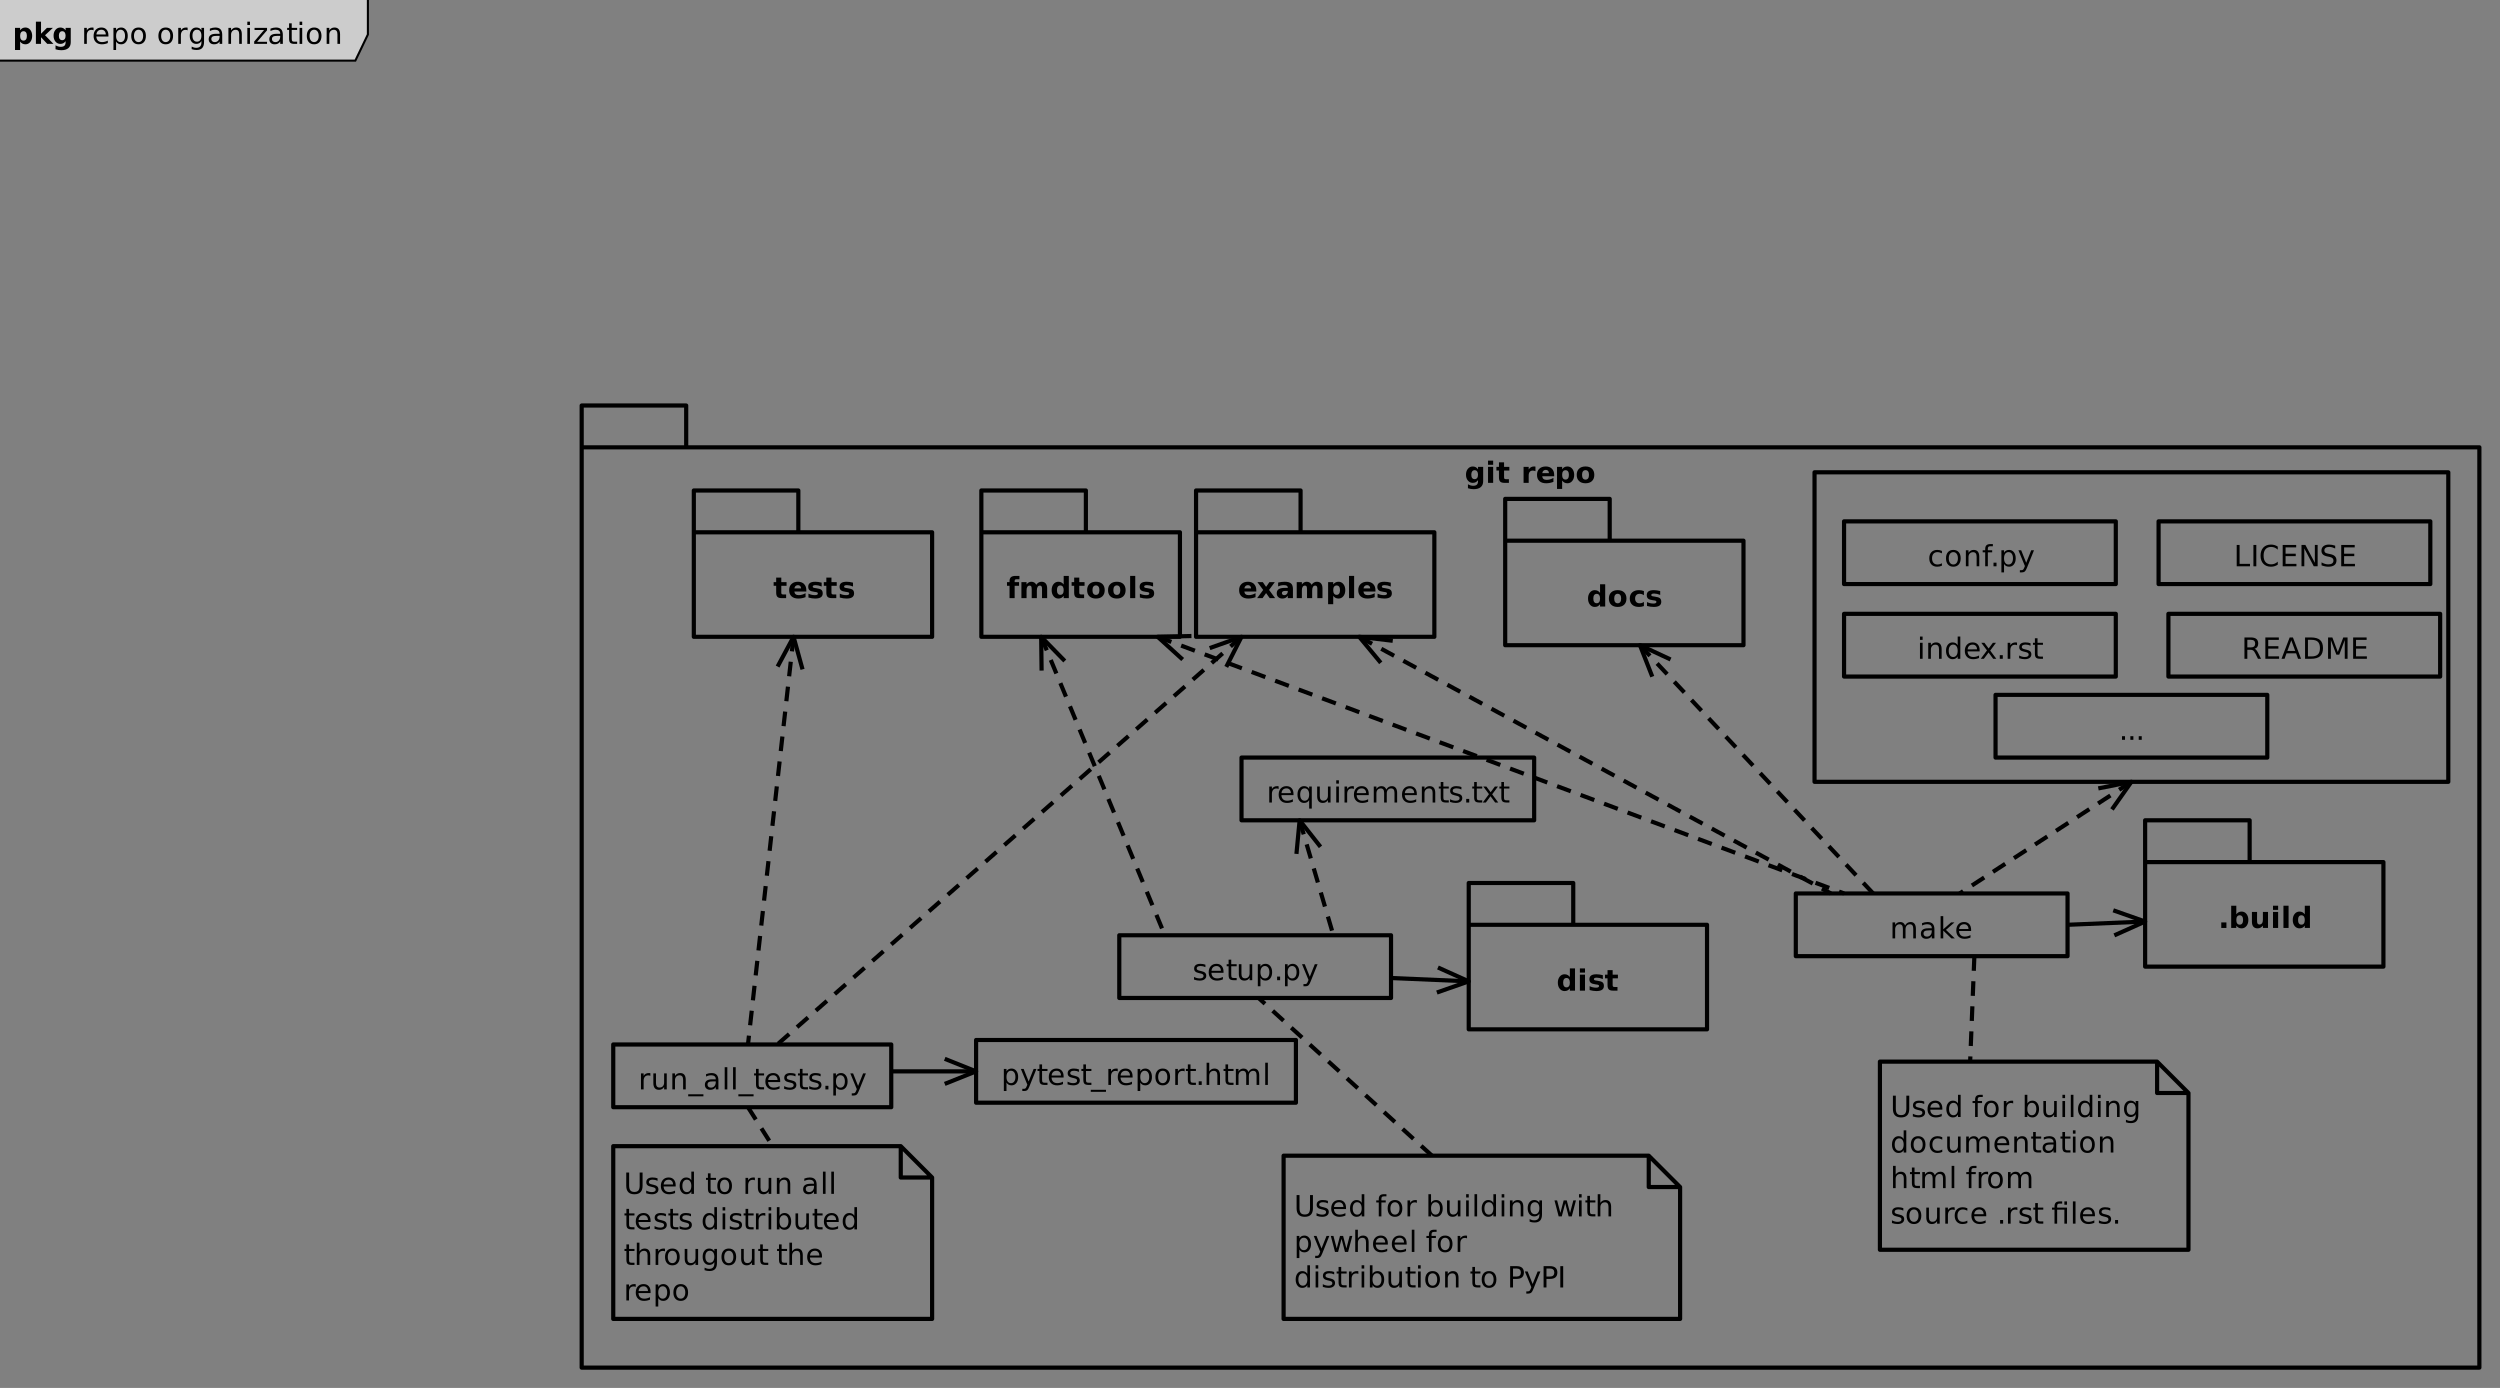 <?xml version="1.0" encoding="UTF-8"?>
<svg xmlns="http://www.w3.org/2000/svg" xmlns:xlink="http://www.w3.org/1999/xlink" width="1196pt" height="664pt" viewBox="0 0 1196 664" version="1.1">
<rect x="0" y="0" width="1196" height="664" fill="#808080" stroke="none"/>
<defs>
<g>
<symbol overflow="visible" id="glyph0-0">
<path style="stroke:none;" d="M 0.695 2.477 L 0.695 -9.871 L 7.695 -9.871 L 7.695 2.477 Z M 1.484 1.695 L 6.918 1.695 L 6.918 -9.086 L 1.484 -9.086 Z M 1.484 1.695 "/>
</symbol>
<symbol overflow="visible" id="glyph0-1">
<path style="stroke:none;" d="M 6.383 -1.297 C 6.043 -0.848 5.672 -0.52 5.27 -0.312 C 4.863 -0.102 4.395 0 3.863 0 C 2.926 0 2.152 -0.367 1.543 -1.102 C 0.93 -1.836 0.625 -2.773 0.629 -3.918 C 0.625 -5.059 0.93 -5.996 1.543 -6.73 C 2.152 -7.461 2.926 -7.828 3.863 -7.828 C 4.395 -7.828 4.863 -7.723 5.27 -7.512 C 5.672 -7.301 6.043 -6.969 6.383 -6.523 L 6.383 -7.656 L 8.844 -7.656 L 8.844 -0.773 C 8.84 0.457 8.453 1.395 7.68 2.047 C 6.902 2.695 5.777 3.023 4.301 3.023 C 3.82 3.023 3.355 2.984 2.91 2.914 C 2.461 2.836 2.012 2.727 1.566 2.578 L 1.566 0.672 C 1.988 0.914 2.406 1.098 2.82 1.219 C 3.227 1.34 3.641 1.398 4.062 1.402 C 4.859 1.398 5.449 1.223 5.824 0.875 C 6.195 0.52 6.379 -0.027 6.383 -0.773 Z M 4.773 -6.062 C 4.262 -6.059 3.867 -5.871 3.586 -5.5 C 3.305 -5.125 3.164 -4.598 3.164 -3.918 C 3.164 -3.211 3.301 -2.68 3.574 -2.32 C 3.848 -1.957 4.246 -1.773 4.773 -1.777 C 5.281 -1.773 5.676 -1.961 5.961 -2.336 C 6.238 -2.707 6.379 -3.234 6.383 -3.918 C 6.379 -4.598 6.238 -5.125 5.961 -5.5 C 5.676 -5.871 5.281 -6.059 4.773 -6.062 Z M 4.773 -6.062 "/>
</symbol>
<symbol overflow="visible" id="glyph0-2">
<path style="stroke:none;" d="M 1.176 -7.656 L 3.625 -7.656 L 3.625 0 L 1.176 0 Z M 1.176 -10.637 L 3.625 -10.637 L 3.625 -8.641 L 1.176 -8.641 Z M 1.176 -10.637 "/>
</symbol>
<symbol overflow="visible" id="glyph0-3">
<path style="stroke:none;" d="M 3.848 -9.828 L 3.848 -7.656 L 6.371 -7.656 L 6.371 -5.906 L 3.848 -5.906 L 3.848 -2.66 C 3.844 -2.301 3.914 -2.059 4.059 -1.938 C 4.199 -1.809 4.48 -1.746 4.902 -1.75 L 6.16 -1.75 L 6.16 0 L 4.062 0 C 3.09 0 2.406 -0.199 2.004 -0.605 C 1.602 -1.004 1.398 -1.691 1.402 -2.66 L 1.402 -5.906 L 0.184 -5.906 L 0.184 -7.656 L 1.402 -7.656 L 1.402 -9.828 Z M 3.848 -9.828 "/>
</symbol>
<symbol overflow="visible" id="glyph0-4">
<path style="stroke:none;" d=""/>
</symbol>
<symbol overflow="visible" id="glyph0-5">
<path style="stroke:none;" d="M 6.863 -5.57 C 6.645 -5.668 6.434 -5.742 6.223 -5.793 C 6.012 -5.84 5.797 -5.863 5.586 -5.867 C 4.953 -5.863 4.469 -5.664 4.133 -5.262 C 3.789 -4.855 3.621 -4.277 3.625 -3.527 L 3.625 0 L 1.176 0 L 1.176 -7.656 L 3.625 -7.656 L 3.625 -6.398 C 3.934 -6.898 4.293 -7.262 4.707 -7.492 C 5.113 -7.723 5.602 -7.84 6.172 -7.84 C 6.25 -7.84 6.34 -7.836 6.438 -7.828 C 6.531 -7.82 6.672 -7.805 6.855 -7.785 Z M 6.863 -5.57 "/>
</symbol>
<symbol overflow="visible" id="glyph0-6">
<path style="stroke:none;" d="M 8.82 -3.848 L 8.82 -3.152 L 3.098 -3.152 C 3.156 -2.574 3.363 -2.141 3.719 -1.859 C 4.07 -1.57 4.566 -1.43 5.211 -1.43 C 5.719 -1.43 6.246 -1.504 6.789 -1.656 C 7.328 -1.809 7.883 -2.039 8.457 -2.352 L 8.457 -0.465 C 7.871 -0.242 7.293 -0.082 6.719 0.031 C 6.137 0.141 5.559 0.199 4.984 0.199 C 3.598 0.199 2.52 -0.152 1.754 -0.855 C 0.98 -1.559 0.598 -2.547 0.602 -3.82 C 0.598 -5.07 0.973 -6.051 1.73 -6.766 C 2.48 -7.48 3.52 -7.84 4.848 -7.84 C 6.047 -7.84 7.012 -7.477 7.734 -6.754 C 8.457 -6.027 8.816 -5.059 8.82 -3.848 Z M 6.305 -4.664 C 6.305 -5.125 6.168 -5.496 5.895 -5.785 C 5.621 -6.066 5.266 -6.211 4.832 -6.215 C 4.355 -6.211 3.969 -6.078 3.676 -5.812 C 3.379 -5.547 3.195 -5.164 3.125 -4.664 Z M 6.305 -4.664 "/>
</symbol>
<symbol overflow="visible" id="glyph0-7">
<path style="stroke:none;" d="M 3.625 -1.109 L 3.625 2.914 L 1.176 2.914 L 1.176 -7.656 L 3.625 -7.656 L 3.625 -6.535 C 3.957 -6.977 4.328 -7.305 4.742 -7.52 C 5.148 -7.73 5.621 -7.84 6.16 -7.84 C 7.098 -7.84 7.871 -7.465 8.48 -6.715 C 9.082 -5.965 9.387 -5 9.391 -3.82 C 9.387 -2.641 9.082 -1.676 8.48 -0.926 C 7.871 -0.176 7.098 0.199 6.16 0.199 C 5.621 0.199 5.148 0.094 4.742 -0.117 C 4.328 -0.328 3.957 -0.656 3.625 -1.109 Z M 5.25 -6.062 C 4.727 -6.059 4.324 -5.867 4.043 -5.484 C 3.762 -5.098 3.621 -4.543 3.625 -3.82 C 3.621 -3.094 3.762 -2.539 4.043 -2.156 C 4.324 -1.77 4.727 -1.574 5.25 -1.578 C 5.773 -1.574 6.172 -1.766 6.449 -2.152 C 6.723 -2.531 6.859 -3.09 6.863 -3.82 C 6.859 -4.547 6.723 -5.102 6.449 -5.488 C 6.172 -5.867 5.773 -6.059 5.25 -6.062 Z M 5.25 -6.062 "/>
</symbol>
<symbol overflow="visible" id="glyph0-8">
<path style="stroke:none;" d="M 4.82 -6.09 C 4.277 -6.086 3.863 -5.891 3.578 -5.504 C 3.293 -5.113 3.152 -4.555 3.152 -3.82 C 3.152 -3.086 3.293 -2.523 3.578 -2.133 C 3.863 -1.742 4.277 -1.547 4.82 -1.551 C 5.348 -1.547 5.754 -1.742 6.043 -2.133 C 6.324 -2.523 6.469 -3.086 6.469 -3.82 C 6.469 -4.555 6.324 -5.113 6.043 -5.504 C 5.754 -5.891 5.348 -6.086 4.82 -6.09 Z M 4.82 -7.84 C 6.137 -7.84 7.164 -7.484 7.906 -6.773 C 8.641 -6.062 9.012 -5.078 9.016 -3.82 C 9.012 -2.562 8.641 -1.578 7.906 -0.867 C 7.164 -0.156 6.137 0.199 4.82 0.199 C 3.496 0.199 2.461 -0.156 1.719 -0.867 C 0.969 -1.578 0.598 -2.562 0.602 -3.82 C 0.598 -5.078 0.969 -6.062 1.719 -6.773 C 2.461 -7.484 3.496 -7.84 4.82 -7.84 Z M 4.82 -7.84 "/>
</symbol>
<symbol overflow="visible" id="glyph0-9">
<path style="stroke:none;" d="M 6.215 -10.637 L 6.215 -9.031 L 4.859 -9.031 C 4.508 -9.027 4.266 -8.965 4.133 -8.844 C 3.992 -8.715 3.926 -8.496 3.93 -8.188 L 3.93 -7.656 L 6.023 -7.656 L 6.023 -5.906 L 3.93 -5.906 L 3.93 0 L 1.484 0 L 1.484 -5.906 L 0.266 -5.906 L 0.266 -7.656 L 1.484 -7.656 L 1.484 -8.188 C 1.48 -9.02 1.715 -9.637 2.18 -10.039 C 2.645 -10.434 3.363 -10.633 4.34 -10.637 Z M 6.215 -10.637 "/>
</symbol>
<symbol overflow="visible" id="glyph0-10">
<path style="stroke:none;" d="M 8.273 -6.383 C 8.578 -6.852 8.945 -7.215 9.375 -7.465 C 9.801 -7.715 10.27 -7.84 10.781 -7.84 C 11.66 -7.84 12.328 -7.566 12.789 -7.027 C 13.246 -6.48 13.477 -5.695 13.48 -4.664 L 13.48 0 L 11.02 0 L 11.02 -3.992 C 11.023 -4.047 11.027 -4.109 11.027 -4.176 C 11.027 -4.238 11.027 -4.328 11.031 -4.449 C 11.027 -4.988 10.949 -5.383 10.793 -5.629 C 10.633 -5.871 10.375 -5.992 10.023 -5.996 C 9.555 -5.992 9.195 -5.801 8.945 -5.422 C 8.691 -5.035 8.559 -4.48 8.551 -3.758 L 8.551 0 L 6.09 0 L 6.09 -3.992 C 6.086 -4.836 6.016 -5.383 5.871 -5.629 C 5.723 -5.871 5.461 -5.992 5.094 -5.996 C 4.621 -5.992 4.262 -5.801 4.008 -5.418 C 3.75 -5.031 3.621 -4.48 3.625 -3.766 L 3.625 0 L 1.164 0 L 1.164 -7.656 L 3.625 -7.656 L 3.625 -6.535 C 3.922 -6.965 4.266 -7.293 4.656 -7.512 C 5.043 -7.73 5.473 -7.84 5.945 -7.84 C 6.473 -7.84 6.941 -7.711 7.348 -7.457 C 7.754 -7.199 8.062 -6.84 8.273 -6.383 Z M 8.273 -6.383 "/>
</symbol>
<symbol overflow="visible" id="glyph0-11">
<path style="stroke:none;" d="M 6.383 -6.535 L 6.383 -10.637 L 8.844 -10.637 L 8.844 0 L 6.383 0 L 6.383 -1.109 C 6.043 -0.652 5.672 -0.32 5.27 -0.113 C 4.863 0.098 4.395 0.199 3.863 0.199 C 2.914 0.199 2.141 -0.176 1.535 -0.926 C 0.93 -1.676 0.625 -2.641 0.629 -3.82 C 0.625 -5 0.93 -5.965 1.535 -6.715 C 2.141 -7.465 2.914 -7.84 3.863 -7.84 C 4.387 -7.84 4.855 -7.73 5.266 -7.52 C 5.672 -7.305 6.043 -6.977 6.383 -6.535 Z M 4.773 -1.578 C 5.293 -1.574 5.691 -1.766 5.969 -2.152 C 6.242 -2.531 6.379 -3.09 6.383 -3.82 C 6.379 -4.547 6.242 -5.102 5.969 -5.488 C 5.691 -5.867 5.293 -6.059 4.773 -6.062 C 4.25 -6.059 3.852 -5.867 3.578 -5.488 C 3.301 -5.102 3.164 -4.547 3.164 -3.82 C 3.164 -3.09 3.301 -2.531 3.578 -2.152 C 3.852 -1.766 4.25 -1.574 4.773 -1.578 Z M 4.773 -1.578 "/>
</symbol>
<symbol overflow="visible" id="glyph0-12">
<path style="stroke:none;" d="M 1.176 -10.637 L 3.625 -10.637 L 3.625 0 L 1.176 0 Z M 1.176 -10.637 "/>
</symbol>
<symbol overflow="visible" id="glyph0-13">
<path style="stroke:none;" d="M 7.156 -7.418 L 7.156 -5.559 C 6.629 -5.773 6.125 -5.938 5.637 -6.051 C 5.148 -6.156 4.688 -6.211 4.258 -6.215 C 3.793 -6.211 3.449 -6.152 3.223 -6.039 C 2.996 -5.922 2.883 -5.742 2.883 -5.504 C 2.883 -5.305 2.969 -5.156 3.141 -5.051 C 3.312 -4.945 3.617 -4.867 4.062 -4.82 L 4.492 -4.758 C 5.742 -4.598 6.586 -4.336 7.02 -3.973 C 7.453 -3.605 7.668 -3.031 7.672 -2.258 C 7.668 -1.438 7.367 -0.824 6.77 -0.414 C 6.164 -0.004 5.266 0.199 4.074 0.199 C 3.566 0.199 3.043 0.156 2.504 0.078 C 1.961 0 1.406 -0.117 0.84 -0.281 L 0.84 -2.141 C 1.324 -1.898 1.824 -1.723 2.34 -1.605 C 2.848 -1.488 3.371 -1.43 3.902 -1.43 C 4.379 -1.43 4.738 -1.492 4.98 -1.625 C 5.223 -1.754 5.344 -1.953 5.344 -2.215 C 5.344 -2.434 5.258 -2.594 5.094 -2.703 C 4.926 -2.805 4.598 -2.891 4.102 -2.953 L 3.672 -3.008 C 2.582 -3.141 1.82 -3.395 1.383 -3.766 C 0.945 -4.133 0.727 -4.695 0.727 -5.449 C 0.727 -6.258 1.004 -6.855 1.559 -7.25 C 2.113 -7.641 2.965 -7.84 4.117 -7.84 C 4.566 -7.84 5.039 -7.805 5.535 -7.738 C 6.031 -7.668 6.57 -7.562 7.156 -7.418 Z M 7.156 -7.418 "/>
</symbol>
<symbol overflow="visible" id="glyph0-14">
<path style="stroke:none;" d="M 7.363 -7.418 L 7.363 -5.422 C 7.027 -5.645 6.691 -5.812 6.359 -5.926 C 6.023 -6.031 5.68 -6.086 5.32 -6.09 C 4.633 -6.086 4.098 -5.887 3.723 -5.492 C 3.34 -5.09 3.152 -4.535 3.152 -3.82 C 3.152 -3.105 3.34 -2.547 3.723 -2.148 C 4.098 -1.746 4.633 -1.547 5.32 -1.551 C 5.699 -1.547 6.059 -1.605 6.406 -1.723 C 6.75 -1.836 7.07 -2.004 7.363 -2.227 L 7.363 -0.227 C 6.977 -0.082 6.586 0.02 6.195 0.09 C 5.797 0.16 5.402 0.199 5.012 0.199 C 3.625 0.199 2.547 -0.152 1.77 -0.863 C 0.988 -1.57 0.598 -2.559 0.602 -3.82 C 0.598 -5.082 0.988 -6.066 1.77 -6.777 C 2.547 -7.484 3.625 -7.84 5.012 -7.84 C 5.41 -7.84 5.805 -7.805 6.195 -7.734 C 6.582 -7.664 6.973 -7.559 7.363 -7.418 Z M 7.363 -7.418 "/>
</symbol>
<symbol overflow="visible" id="glyph0-15">
<path style="stroke:none;" d="M 3.109 -3.918 L 0.348 -7.656 L 2.938 -7.656 L 4.504 -5.387 L 6.09 -7.656 L 8.68 -7.656 L 5.922 -3.93 L 8.82 0 L 6.227 0 L 4.504 -2.422 L 2.805 0 L 0.211 0 Z M 3.109 -3.918 "/>
</symbol>
<symbol overflow="visible" id="glyph0-16">
<path style="stroke:none;" d="M 4.609 -3.445 C 4.098 -3.445 3.715 -3.355 3.457 -3.184 C 3.199 -3.008 3.07 -2.754 3.07 -2.422 C 3.07 -2.105 3.172 -1.863 3.379 -1.691 C 3.586 -1.516 3.875 -1.43 4.246 -1.43 C 4.703 -1.43 5.09 -1.594 5.406 -1.926 C 5.719 -2.254 5.875 -2.668 5.879 -3.164 L 5.879 -3.445 Z M 8.348 -4.367 L 8.348 0 L 5.879 0 L 5.879 -1.133 C 5.547 -0.664 5.18 -0.328 4.77 -0.117 C 4.359 0.094 3.859 0.199 3.273 0.199 C 2.48 0.199 1.836 -0.031 1.344 -0.492 C 0.844 -0.953 0.598 -1.555 0.602 -2.297 C 0.598 -3.195 0.906 -3.852 1.527 -4.273 C 2.141 -4.688 3.109 -4.898 4.438 -4.902 L 5.879 -4.902 L 5.879 -5.094 C 5.875 -5.477 5.723 -5.762 5.418 -5.941 C 5.109 -6.121 4.633 -6.211 3.992 -6.215 C 3.465 -6.211 2.977 -6.156 2.527 -6.055 C 2.074 -5.945 1.656 -5.789 1.273 -5.586 L 1.273 -7.453 C 1.793 -7.578 2.32 -7.672 2.852 -7.738 C 3.379 -7.805 3.906 -7.84 4.438 -7.84 C 5.812 -7.84 6.809 -7.566 7.426 -7.023 C 8.035 -6.477 8.344 -5.59 8.348 -4.367 Z M 8.348 -4.367 "/>
</symbol>
<symbol overflow="visible" id="glyph0-17">
<path style="stroke:none;" d="M 1.43 -2.645 L 3.891 -2.645 L 3.891 0 L 1.43 0 Z M 1.43 -2.645 "/>
</symbol>
<symbol overflow="visible" id="glyph0-18">
<path style="stroke:none;" d="M 5.25 -1.578 C 5.773 -1.574 6.172 -1.766 6.449 -2.152 C 6.723 -2.531 6.859 -3.09 6.863 -3.82 C 6.859 -4.547 6.723 -5.102 6.449 -5.488 C 6.172 -5.867 5.773 -6.059 5.25 -6.062 C 4.727 -6.059 4.324 -5.867 4.043 -5.484 C 3.762 -5.098 3.621 -4.543 3.625 -3.82 C 3.621 -3.094 3.762 -2.539 4.043 -2.156 C 4.324 -1.77 4.727 -1.574 5.25 -1.578 Z M 3.625 -6.535 C 3.957 -6.977 4.328 -7.305 4.742 -7.52 C 5.148 -7.73 5.621 -7.84 6.16 -7.84 C 7.098 -7.84 7.871 -7.465 8.48 -6.715 C 9.082 -5.965 9.387 -5 9.391 -3.82 C 9.387 -2.641 9.082 -1.676 8.48 -0.926 C 7.871 -0.176 7.098 0.199 6.16 0.199 C 5.621 0.199 5.148 0.094 4.742 -0.117 C 4.328 -0.328 3.957 -0.656 3.625 -1.109 L 3.625 0 L 1.176 0 L 1.176 -10.637 L 3.625 -10.637 Z M 3.625 -6.535 "/>
</symbol>
<symbol overflow="visible" id="glyph0-19">
<path style="stroke:none;" d="M 1.094 -2.98 L 1.094 -7.656 L 3.555 -7.656 L 3.555 -6.891 C 3.551 -6.477 3.547 -5.953 3.547 -5.328 C 3.539 -4.699 3.539 -4.281 3.539 -4.074 C 3.539 -3.457 3.555 -3.016 3.586 -2.742 C 3.617 -2.469 3.672 -2.27 3.754 -2.152 C 3.852 -1.988 3.98 -1.867 4.145 -1.785 C 4.305 -1.695 4.492 -1.652 4.703 -1.656 C 5.211 -1.652 5.613 -1.848 5.906 -2.242 C 6.195 -2.629 6.34 -3.172 6.344 -3.875 L 6.344 -7.656 L 8.789 -7.656 L 8.789 0 L 6.344 0 L 6.344 -1.109 C 5.973 -0.656 5.582 -0.328 5.172 -0.117 C 4.758 0.094 4.305 0.199 3.809 0.199 C 2.922 0.199 2.246 -0.07 1.785 -0.613 C 1.32 -1.156 1.09 -1.945 1.094 -2.98 Z M 1.094 -2.98 "/>
</symbol>
<symbol overflow="visible" id="glyph0-20">
<path style="stroke:none;" d="M 1.176 -10.637 L 3.625 -10.637 L 3.625 -4.848 L 6.438 -7.656 L 9.281 -7.656 L 5.543 -4.141 L 9.578 0 L 6.609 0 L 3.625 -3.191 L 3.625 0 L 1.176 0 Z M 1.176 -10.637 "/>
</symbol>
<symbol overflow="visible" id="glyph1-0">
<path style="stroke:none;" d="M 0.695 2.477 L 0.695 -9.871 L 7.695 -9.871 L 7.695 2.477 Z M 1.484 1.695 L 6.918 1.695 L 6.918 -9.086 L 1.484 -9.086 Z M 1.484 1.695 "/>
</symbol>
<symbol overflow="visible" id="glyph1-1">
<path style="stroke:none;" d="M 5.758 -6.48 C 5.613 -6.559 5.457 -6.617 5.293 -6.66 C 5.125 -6.695 4.941 -6.715 4.742 -6.719 C 4.031 -6.715 3.488 -6.484 3.105 -6.023 C 2.723 -5.562 2.531 -4.898 2.535 -4.031 L 2.535 0 L 1.273 0 L 1.273 -7.656 L 2.535 -7.656 L 2.535 -6.469 C 2.797 -6.93 3.141 -7.273 3.566 -7.5 C 3.988 -7.727 4.504 -7.84 5.113 -7.84 C 5.195 -7.84 5.289 -7.832 5.398 -7.82 C 5.5 -7.809 5.617 -7.793 5.75 -7.773 Z M 5.758 -6.48 "/>
</symbol>
<symbol overflow="visible" id="glyph1-2">
<path style="stroke:none;" d="M 1.188 -3.023 L 1.188 -7.656 L 2.445 -7.656 L 2.445 -3.07 C 2.441 -2.344 2.586 -1.797 2.871 -1.438 C 3.152 -1.07 3.574 -0.891 4.141 -0.895 C 4.816 -0.891 5.352 -1.105 5.75 -1.543 C 6.141 -1.973 6.34 -2.566 6.344 -3.316 L 6.344 -7.656 L 7.602 -7.656 L 7.602 0 L 6.344 0 L 6.344 -1.176 C 6.035 -0.707 5.68 -0.359 5.281 -0.137 C 4.875 0.09 4.406 0.199 3.875 0.199 C 2.992 0.199 2.324 -0.074 1.871 -0.621 C 1.41 -1.168 1.184 -1.969 1.188 -3.023 Z M 1.188 -3.023 "/>
</symbol>
<symbol overflow="visible" id="glyph1-3">
<path style="stroke:none;" d="M 7.684 -4.621 L 7.684 0 L 6.426 0 L 6.426 -4.578 C 6.422 -5.301 6.281 -5.844 6 -6.207 C 5.719 -6.562 5.293 -6.742 4.73 -6.746 C 4.047 -6.742 3.512 -6.527 3.121 -6.098 C 2.727 -5.664 2.531 -5.074 2.535 -4.328 L 2.535 0 L 1.273 0 L 1.273 -7.656 L 2.535 -7.656 L 2.535 -6.469 C 2.836 -6.926 3.191 -7.266 3.598 -7.496 C 4.004 -7.723 4.473 -7.84 5.012 -7.84 C 5.887 -7.84 6.551 -7.566 7.004 -7.023 C 7.453 -6.477 7.68 -5.676 7.684 -4.621 Z M 7.684 -4.621 "/>
</symbol>
<symbol overflow="visible" id="glyph1-4">
<path style="stroke:none;" d="M 7.137 2.324 L 7.137 3.301 L -0.137 3.301 L -0.137 2.324 Z M 7.137 2.324 "/>
</symbol>
<symbol overflow="visible" id="glyph1-5">
<path style="stroke:none;" d="M 4.797 -3.848 C 3.777 -3.844 3.074 -3.727 2.684 -3.5 C 2.293 -3.266 2.098 -2.871 2.098 -2.312 C 2.098 -1.863 2.242 -1.508 2.539 -1.246 C 2.828 -0.984 3.23 -0.855 3.738 -0.855 C 4.434 -0.855 4.992 -1.102 5.418 -1.594 C 5.836 -2.086 6.047 -2.742 6.051 -3.57 L 6.051 -3.848 Z M 7.309 -4.367 L 7.309 0 L 6.051 0 L 6.051 -1.164 C 5.758 -0.695 5.398 -0.352 4.977 -0.133 C 4.547 0.09 4.023 0.199 3.406 0.199 C 2.617 0.199 1.992 -0.02 1.531 -0.461 C 1.066 -0.898 0.836 -1.488 0.84 -2.227 C 0.836 -3.086 1.125 -3.734 1.703 -4.176 C 2.277 -4.609 3.137 -4.828 4.285 -4.832 L 6.051 -4.832 L 6.051 -4.957 C 6.047 -5.535 5.855 -5.98 5.477 -6.297 C 5.094 -6.613 4.559 -6.773 3.875 -6.773 C 3.434 -6.773 3.008 -6.719 2.598 -6.617 C 2.18 -6.508 1.781 -6.352 1.402 -6.145 L 1.402 -7.309 C 1.859 -7.48 2.309 -7.613 2.742 -7.707 C 3.172 -7.793 3.594 -7.84 4.008 -7.84 C 5.113 -7.84 5.938 -7.551 6.488 -6.977 C 7.031 -6.402 7.305 -5.531 7.309 -4.367 Z M 7.309 -4.367 "/>
</symbol>
<symbol overflow="visible" id="glyph1-6">
<path style="stroke:none;" d="M 1.32 -10.637 L 2.578 -10.637 L 2.578 0 L 1.32 0 Z M 1.32 -10.637 "/>
</symbol>
<symbol overflow="visible" id="glyph1-7">
<path style="stroke:none;" d="M 2.562 -9.828 L 2.562 -7.656 L 5.156 -7.656 L 5.156 -6.68 L 2.562 -6.68 L 2.562 -2.523 C 2.559 -1.895 2.645 -1.492 2.82 -1.32 C 2.988 -1.141 3.336 -1.055 3.863 -1.055 L 5.156 -1.055 L 5.156 0 L 3.863 0 C 2.887 0 2.219 -0.18 1.852 -0.543 C 1.48 -0.902 1.293 -1.562 1.297 -2.523 L 1.297 -6.68 L 0.375 -6.68 L 0.375 -7.656 L 1.297 -7.656 L 1.297 -9.828 Z M 2.562 -9.828 "/>
</symbol>
<symbol overflow="visible" id="glyph1-8">
<path style="stroke:none;" d="M 7.867 -4.141 L 7.867 -3.527 L 2.086 -3.527 C 2.141 -2.66 2.398 -2 2.867 -1.547 C 3.332 -1.094 3.984 -0.867 4.82 -0.867 C 5.301 -0.867 5.77 -0.926 6.223 -1.043 C 6.676 -1.16 7.125 -1.336 7.574 -1.578 L 7.574 -0.391 C 7.121 -0.195 6.66 -0.051 6.188 0.047 C 5.711 0.148 5.227 0.199 4.742 0.199 C 3.52 0.199 2.555 -0.156 1.844 -0.867 C 1.129 -1.578 0.773 -2.539 0.773 -3.754 C 0.773 -5.004 1.109 -5.996 1.789 -6.734 C 2.461 -7.469 3.375 -7.84 4.523 -7.84 C 5.555 -7.84 6.367 -7.508 6.969 -6.844 C 7.562 -6.18 7.863 -5.277 7.867 -4.141 Z M 6.609 -4.512 C 6.602 -5.199 6.406 -5.746 6.031 -6.156 C 5.652 -6.566 5.156 -6.773 4.539 -6.773 C 3.832 -6.773 3.27 -6.574 2.852 -6.18 C 2.43 -5.781 2.188 -5.223 2.125 -4.504 Z M 6.609 -4.512 "/>
</symbol>
<symbol overflow="visible" id="glyph1-9">
<path style="stroke:none;" d="M 6.199 -7.43 L 6.199 -6.242 C 5.844 -6.422 5.473 -6.559 5.094 -6.652 C 4.707 -6.738 4.312 -6.785 3.902 -6.789 C 3.277 -6.785 2.809 -6.688 2.5 -6.5 C 2.184 -6.305 2.027 -6.02 2.031 -5.641 C 2.027 -5.348 2.137 -5.117 2.363 -4.953 C 2.582 -4.781 3.031 -4.625 3.711 -4.477 L 4.141 -4.383 C 5.035 -4.188 5.672 -3.914 6.047 -3.57 C 6.422 -3.219 6.609 -2.734 6.609 -2.113 C 6.609 -1.398 6.328 -0.836 5.766 -0.422 C 5.203 -0.008 4.43 0.199 3.445 0.199 C 3.031 0.199 2.602 0.156 2.16 0.078 C 1.715 0 1.246 -0.117 0.758 -0.281 L 0.758 -1.578 C 1.219 -1.336 1.68 -1.156 2.133 -1.035 C 2.582 -0.914 3.027 -0.855 3.473 -0.855 C 4.062 -0.855 4.52 -0.953 4.84 -1.156 C 5.16 -1.355 5.32 -1.645 5.32 -2.016 C 5.32 -2.359 5.203 -2.621 4.973 -2.805 C 4.742 -2.984 4.238 -3.16 3.461 -3.328 L 3.023 -3.43 C 2.242 -3.594 1.676 -3.848 1.332 -4.188 C 0.98 -4.523 0.809 -4.988 0.812 -5.586 C 0.809 -6.301 1.062 -6.855 1.578 -7.25 C 2.086 -7.641 2.812 -7.84 3.754 -7.84 C 4.215 -7.84 4.652 -7.805 5.062 -7.738 C 5.473 -7.668 5.852 -7.566 6.199 -7.43 Z M 6.199 -7.43 "/>
</symbol>
<symbol overflow="visible" id="glyph1-10">
<path style="stroke:none;" d="M 1.496 -1.734 L 2.938 -1.734 L 2.938 0 L 1.496 0 Z M 1.496 -1.734 "/>
</symbol>
<symbol overflow="visible" id="glyph1-11">
<path style="stroke:none;" d="M 2.535 -1.148 L 2.535 2.914 L 1.273 2.914 L 1.273 -7.656 L 2.535 -7.656 L 2.535 -6.492 C 2.797 -6.949 3.129 -7.285 3.535 -7.508 C 3.934 -7.727 4.418 -7.84 4.984 -7.84 C 5.91 -7.84 6.664 -7.469 7.25 -6.73 C 7.828 -5.992 8.121 -5.023 8.121 -3.82 C 8.121 -2.617 7.828 -1.645 7.25 -0.906 C 6.664 -0.168 5.91 0.199 4.984 0.199 C 4.418 0.199 3.934 0.09 3.535 -0.133 C 3.129 -0.352 2.797 -0.691 2.535 -1.148 Z M 6.816 -3.82 C 6.812 -4.746 6.621 -5.473 6.242 -6 C 5.859 -6.523 5.34 -6.785 4.676 -6.789 C 4.012 -6.785 3.488 -6.523 3.105 -6 C 2.723 -5.473 2.531 -4.746 2.535 -3.82 C 2.531 -2.895 2.723 -2.168 3.105 -1.645 C 3.488 -1.117 4.012 -0.855 4.676 -0.855 C 5.34 -0.855 5.859 -1.117 6.242 -1.645 C 6.621 -2.168 6.812 -2.895 6.816 -3.82 Z M 6.816 -3.82 "/>
</symbol>
<symbol overflow="visible" id="glyph1-12">
<path style="stroke:none;" d="M 4.504 0.711 C 4.148 1.617 3.801 2.215 3.465 2.496 C 3.125 2.773 2.676 2.91 2.113 2.914 L 1.109 2.914 L 1.109 1.859 L 1.844 1.859 C 2.191 1.855 2.461 1.773 2.652 1.613 C 2.84 1.445 3.051 1.059 3.289 0.453 L 3.516 -0.125 L 0.418 -7.656 L 1.75 -7.656 L 4.141 -1.668 L 6.535 -7.656 L 7.867 -7.656 Z M 4.504 0.711 "/>
</symbol>
<symbol overflow="visible" id="glyph1-13">
<path style="stroke:none;" d="M 7.281 -6.188 C 7.59 -6.75 7.965 -7.164 8.406 -7.438 C 8.84 -7.703 9.355 -7.84 9.953 -7.84 C 10.746 -7.84 11.359 -7.559 11.797 -7 C 12.227 -6.441 12.445 -5.648 12.449 -4.621 L 12.449 0 L 11.184 0 L 11.184 -4.578 C 11.18 -5.309 11.051 -5.855 10.793 -6.211 C 10.535 -6.566 10.137 -6.742 9.605 -6.746 C 8.949 -6.742 8.434 -6.527 8.059 -6.098 C 7.676 -5.664 7.488 -5.074 7.492 -4.328 L 7.492 0 L 6.227 0 L 6.227 -4.578 C 6.223 -5.312 6.094 -5.859 5.836 -6.215 C 5.578 -6.566 5.176 -6.742 4.633 -6.746 C 3.988 -6.742 3.477 -6.527 3.102 -6.094 C 2.719 -5.656 2.531 -5.066 2.535 -4.328 L 2.535 0 L 1.273 0 L 1.273 -7.656 L 2.535 -7.656 L 2.535 -6.469 C 2.82 -6.938 3.164 -7.281 3.57 -7.504 C 3.969 -7.727 4.445 -7.84 4.996 -7.84 C 5.551 -7.84 6.023 -7.695 6.414 -7.414 C 6.801 -7.129 7.09 -6.723 7.281 -6.188 Z M 7.281 -6.188 "/>
</symbol>
<symbol overflow="visible" id="glyph1-14">
<path style="stroke:none;" d="M 1.273 -10.637 L 2.535 -10.637 L 2.535 -4.355 L 6.289 -7.656 L 7.895 -7.656 L 3.836 -4.074 L 8.066 0 L 6.426 0 L 2.535 -3.738 L 2.535 0 L 1.273 0 Z M 1.273 -10.637 "/>
</symbol>
<symbol overflow="visible" id="glyph1-15">
<path style="stroke:none;" d="M 4.285 -6.773 C 3.605 -6.773 3.074 -6.508 2.684 -5.984 C 2.293 -5.453 2.098 -4.734 2.098 -3.82 C 2.098 -2.902 2.289 -2.18 2.68 -1.656 C 3.066 -1.129 3.602 -0.867 4.285 -0.867 C 4.949 -0.867 5.48 -1.129 5.879 -1.66 C 6.27 -2.184 6.469 -2.906 6.469 -3.82 C 6.469 -4.727 6.27 -5.445 5.879 -5.977 C 5.48 -6.508 4.949 -6.773 4.285 -6.773 Z M 4.285 -7.84 C 5.375 -7.84 6.234 -7.484 6.863 -6.773 C 7.484 -6.062 7.797 -5.078 7.801 -3.82 C 7.797 -2.566 7.484 -1.582 6.863 -0.871 C 6.234 -0.156 5.375 0.199 4.285 0.199 C 3.184 0.199 2.324 -0.156 1.707 -0.871 C 1.082 -1.582 0.773 -2.566 0.773 -3.82 C 0.773 -5.078 1.082 -6.062 1.707 -6.773 C 2.324 -7.484 3.184 -7.84 4.285 -7.84 Z M 4.285 -7.84 "/>
</symbol>
<symbol overflow="visible" id="glyph1-16">
<path style="stroke:none;" d="M 7.684 -4.621 L 7.684 0 L 6.426 0 L 6.426 -4.578 C 6.422 -5.301 6.281 -5.844 6 -6.207 C 5.719 -6.562 5.293 -6.742 4.73 -6.746 C 4.047 -6.742 3.512 -6.527 3.121 -6.098 C 2.727 -5.664 2.531 -5.074 2.535 -4.328 L 2.535 0 L 1.273 0 L 1.273 -10.637 L 2.535 -10.637 L 2.535 -6.469 C 2.836 -6.926 3.191 -7.266 3.598 -7.496 C 4.004 -7.723 4.473 -7.84 5.012 -7.84 C 5.887 -7.84 6.551 -7.566 7.004 -7.023 C 7.453 -6.477 7.68 -5.676 7.684 -4.621 Z M 7.684 -4.621 "/>
</symbol>
<symbol overflow="visible" id="glyph1-17">
<path style="stroke:none;" d="M 6.828 -7.363 L 6.828 -6.188 C 6.469 -6.383 6.113 -6.527 5.758 -6.625 C 5.398 -6.723 5.039 -6.773 4.676 -6.773 C 3.859 -6.773 3.223 -6.512 2.773 -5.996 C 2.32 -5.477 2.098 -4.754 2.098 -3.82 C 2.098 -2.887 2.32 -2.16 2.773 -1.645 C 3.223 -1.125 3.859 -0.867 4.676 -0.867 C 5.039 -0.867 5.398 -0.914 5.758 -1.016 C 6.113 -1.109 6.469 -1.258 6.828 -1.457 L 6.828 -0.293 C 6.477 -0.129 6.113 -0.008 5.738 0.074 C 5.359 0.156 4.961 0.199 4.539 0.199 C 3.383 0.199 2.465 -0.16 1.789 -0.887 C 1.109 -1.609 0.773 -2.59 0.773 -3.82 C 0.773 -5.07 1.113 -6.051 1.801 -6.766 C 2.48 -7.48 3.422 -7.84 4.621 -7.84 C 5.008 -7.84 5.387 -7.797 5.754 -7.719 C 6.121 -7.637 6.477 -7.52 6.828 -7.363 Z M 6.828 -7.363 "/>
</symbol>
<symbol overflow="visible" id="glyph1-18">
<path style="stroke:none;" d="M 5.195 -10.637 L 5.195 -9.59 L 3.992 -9.59 C 3.539 -9.586 3.227 -9.496 3.051 -9.316 C 2.875 -9.133 2.789 -8.805 2.789 -8.332 L 2.789 -7.656 L 4.859 -7.656 L 4.859 -6.68 L 2.789 -6.68 L 2.789 0 L 1.523 0 L 1.523 -6.68 L 0.32 -6.68 L 0.32 -7.656 L 1.523 -7.656 L 1.523 -8.188 C 1.523 -9.039 1.719 -9.66 2.117 -10.051 C 2.512 -10.438 3.145 -10.633 4.008 -10.637 Z M 5.195 -10.637 "/>
</symbol>
<symbol overflow="visible" id="glyph1-19">
<path style="stroke:none;" d="M 1.32 -7.656 L 2.578 -7.656 L 2.578 0 L 1.32 0 Z M 1.32 -10.637 L 2.578 -10.637 L 2.578 -9.043 L 1.32 -9.043 Z M 1.32 -10.637 "/>
</symbol>
<symbol overflow="visible" id="glyph1-20">
<path style="stroke:none;" d="M 6.359 -6.492 L 6.359 -10.637 L 7.617 -10.637 L 7.617 0 L 6.359 0 L 6.359 -1.148 C 6.09 -0.691 5.758 -0.352 5.355 -0.133 C 4.949 0.09 4.465 0.199 3.902 0.199 C 2.977 0.199 2.223 -0.168 1.645 -0.906 C 1.062 -1.645 0.773 -2.617 0.773 -3.82 C 0.773 -5.023 1.062 -5.992 1.645 -6.73 C 2.223 -7.469 2.977 -7.84 3.902 -7.84 C 4.465 -7.84 4.949 -7.727 5.355 -7.508 C 5.758 -7.285 6.09 -6.949 6.359 -6.492 Z M 2.07 -3.82 C 2.066 -2.895 2.258 -2.168 2.641 -1.645 C 3.02 -1.117 3.543 -0.855 4.211 -0.855 C 4.875 -0.855 5.398 -1.117 5.785 -1.645 C 6.164 -2.168 6.355 -2.895 6.359 -3.82 C 6.355 -4.746 6.164 -5.473 5.785 -6 C 5.398 -6.523 4.875 -6.785 4.211 -6.789 C 3.543 -6.785 3.02 -6.523 2.641 -6 C 2.258 -5.473 2.066 -4.746 2.07 -3.82 Z M 2.07 -3.82 "/>
</symbol>
<symbol overflow="visible" id="glyph1-21">
<path style="stroke:none;" d="M 7.684 -7.656 L 4.914 -3.93 L 7.828 0 L 6.344 0 L 4.117 -3.008 L 1.887 0 L 0.402 0 L 3.375 -4.008 L 0.656 -7.656 L 2.141 -7.656 L 4.172 -4.93 L 6.199 -7.656 Z M 7.684 -7.656 "/>
</symbol>
<symbol overflow="visible" id="glyph1-22">
<path style="stroke:none;" d="M 6.215 -4.785 C 6.508 -4.68 6.797 -4.465 7.078 -4.141 C 7.359 -3.809 7.641 -3.359 7.922 -2.789 L 9.324 0 L 7.84 0 L 6.535 -2.617 C 6.195 -3.301 5.871 -3.754 5.555 -3.977 C 5.234 -4.199 4.801 -4.312 4.258 -4.312 L 2.754 -4.312 L 2.754 0 L 1.375 0 L 1.375 -10.207 L 4.492 -10.207 C 5.656 -10.207 6.527 -9.961 7.102 -9.473 C 7.676 -8.984 7.961 -8.25 7.965 -7.266 C 7.961 -6.625 7.812 -6.09 7.516 -5.668 C 7.215 -5.238 6.781 -4.945 6.215 -4.785 Z M 2.754 -9.07 L 2.754 -5.449 L 4.492 -5.449 C 5.152 -5.449 5.652 -5.602 5.996 -5.91 C 6.332 -6.215 6.504 -6.668 6.508 -7.266 C 6.504 -7.863 6.332 -8.312 5.996 -8.617 C 5.652 -8.918 5.152 -9.07 4.492 -9.07 Z M 2.754 -9.07 "/>
</symbol>
<symbol overflow="visible" id="glyph1-23">
<path style="stroke:none;" d="M 1.375 -10.207 L 7.828 -10.207 L 7.828 -9.043 L 2.754 -9.043 L 2.754 -6.023 L 7.617 -6.023 L 7.617 -4.859 L 2.754 -4.859 L 2.754 -1.164 L 7.949 -1.164 L 7.949 0 L 1.375 0 Z M 1.375 -10.207 "/>
</symbol>
<symbol overflow="visible" id="glyph1-24">
<path style="stroke:none;" d="M 4.785 -8.844 L 2.914 -3.766 L 6.664 -3.766 Z M 4.008 -10.207 L 5.57 -10.207 L 9.461 0 L 8.023 0 L 7.094 -2.617 L 2.496 -2.617 L 1.566 0 L 0.109 0 Z M 4.008 -10.207 "/>
</symbol>
<symbol overflow="visible" id="glyph1-25">
<path style="stroke:none;" d="M 2.754 -9.07 L 2.754 -1.133 L 4.422 -1.133 C 5.828 -1.129 6.859 -1.449 7.516 -2.09 C 8.168 -2.727 8.496 -3.734 8.496 -5.113 C 8.496 -6.477 8.168 -7.477 7.516 -8.117 C 6.859 -8.75 5.828 -9.07 4.422 -9.07 Z M 1.375 -10.207 L 4.211 -10.207 C 6.188 -10.207 7.641 -9.793 8.566 -8.973 C 9.488 -8.145 9.949 -6.859 9.953 -5.113 C 9.949 -3.352 9.484 -2.059 8.559 -1.238 C 7.625 -0.41 6.176 0 4.211 0 L 1.375 0 Z M 1.375 -10.207 "/>
</symbol>
<symbol overflow="visible" id="glyph1-26">
<path style="stroke:none;" d="M 1.375 -10.207 L 3.43 -10.207 L 6.035 -3.262 L 8.656 -10.207 L 10.711 -10.207 L 10.711 0 L 9.367 0 L 9.367 -8.961 L 6.734 -1.961 L 5.344 -1.961 L 2.715 -8.961 L 2.715 0 L 1.375 0 Z M 1.375 -10.207 "/>
</symbol>
<symbol overflow="visible" id="glyph1-27">
<path style="stroke:none;" d="M 1.375 -10.207 L 2.754 -10.207 L 2.754 -1.164 L 7.727 -1.164 L 7.727 0 L 1.375 0 Z M 1.375 -10.207 "/>
</symbol>
<symbol overflow="visible" id="glyph1-28">
<path style="stroke:none;" d="M 1.375 -10.207 L 2.754 -10.207 L 2.754 0 L 1.375 0 Z M 1.375 -10.207 "/>
</symbol>
<symbol overflow="visible" id="glyph1-29">
<path style="stroke:none;" d="M 9.016 -9.422 L 9.016 -7.965 C 8.551 -8.395 8.055 -8.719 7.531 -8.934 C 7 -9.148 6.441 -9.258 5.852 -9.258 C 4.684 -9.258 3.789 -8.898 3.172 -8.188 C 2.547 -7.469 2.238 -6.438 2.242 -5.094 C 2.238 -3.746 2.547 -2.719 3.172 -2.008 C 3.789 -1.293 4.684 -0.938 5.852 -0.938 C 6.441 -0.938 7 -1.043 7.531 -1.258 C 8.055 -1.469 8.551 -1.793 9.016 -2.227 L 9.016 -0.785 C 8.531 -0.457 8.02 -0.211 7.48 -0.047 C 6.938 0.117 6.367 0.199 5.77 0.199 C 4.223 0.199 3.004 -0.273 2.117 -1.219 C 1.227 -2.164 0.785 -3.453 0.785 -5.094 C 0.785 -6.73 1.227 -8.023 2.117 -8.973 C 3.004 -9.914 4.223 -10.387 5.77 -10.391 C 6.379 -10.387 6.953 -10.309 7.496 -10.148 C 8.031 -9.984 8.539 -9.742 9.016 -9.422 Z M 9.016 -9.422 "/>
</symbol>
<symbol overflow="visible" id="glyph1-30">
<path style="stroke:none;" d="M 1.375 -10.207 L 3.234 -10.207 L 7.758 -1.668 L 7.758 -10.207 L 9.098 -10.207 L 9.098 0 L 7.238 0 L 2.715 -8.539 L 2.715 0 L 1.375 0 Z M 1.375 -10.207 "/>
</symbol>
<symbol overflow="visible" id="glyph1-31">
<path style="stroke:none;" d="M 7.492 -9.871 L 7.492 -8.523 C 6.965 -8.77 6.469 -8.957 6.008 -9.082 C 5.539 -9.207 5.094 -9.27 4.664 -9.27 C 3.91 -9.27 3.328 -9.121 2.922 -8.832 C 2.512 -8.535 2.309 -8.121 2.312 -7.586 C 2.309 -7.133 2.445 -6.793 2.719 -6.562 C 2.988 -6.332 3.5 -6.145 4.258 -6.008 L 5.094 -5.836 C 6.117 -5.641 6.879 -5.293 7.371 -4.801 C 7.863 -4.305 8.109 -3.645 8.109 -2.816 C 8.109 -1.824 7.777 -1.074 7.113 -0.566 C 6.449 -0.055 5.477 0.199 4.195 0.199 C 3.711 0.199 3.195 0.145 2.656 0.035 C 2.109 -0.074 1.547 -0.234 0.965 -0.453 L 0.965 -1.875 C 1.523 -1.559 2.07 -1.32 2.609 -1.16 C 3.145 -1 3.676 -0.918 4.195 -0.922 C 4.984 -0.918 5.59 -1.074 6.02 -1.387 C 6.445 -1.695 6.66 -2.137 6.664 -2.715 C 6.66 -3.211 6.508 -3.602 6.203 -3.887 C 5.895 -4.168 5.391 -4.383 4.688 -4.523 L 3.848 -4.688 C 2.816 -4.891 2.07 -5.211 1.613 -5.652 C 1.148 -6.086 0.918 -6.695 0.922 -7.477 C 0.918 -8.379 1.238 -9.09 1.875 -9.609 C 2.508 -10.129 3.383 -10.387 4.504 -10.391 C 4.98 -10.387 5.469 -10.344 5.965 -10.262 C 6.461 -10.172 6.969 -10.043 7.492 -9.871 Z M 7.492 -9.871 "/>
</symbol>
<symbol overflow="visible" id="glyph1-32">
<path style="stroke:none;" d="M 2.07 -3.82 C 2.066 -2.895 2.258 -2.168 2.641 -1.645 C 3.02 -1.117 3.543 -0.855 4.211 -0.855 C 4.875 -0.855 5.398 -1.117 5.785 -1.645 C 6.164 -2.168 6.355 -2.895 6.359 -3.82 C 6.355 -4.746 6.164 -5.473 5.785 -6 C 5.398 -6.523 4.875 -6.785 4.211 -6.789 C 3.543 -6.785 3.02 -6.523 2.641 -6 C 2.258 -5.473 2.066 -4.746 2.07 -3.82 Z M 6.359 -1.148 C 6.09 -0.691 5.758 -0.352 5.355 -0.133 C 4.949 0.09 4.465 0.199 3.902 0.199 C 2.977 0.199 2.223 -0.168 1.645 -0.906 C 1.062 -1.645 0.773 -2.617 0.773 -3.82 C 0.773 -5.023 1.062 -5.992 1.645 -6.73 C 2.223 -7.469 2.977 -7.84 3.902 -7.84 C 4.465 -7.84 4.949 -7.727 5.355 -7.508 C 5.758 -7.285 6.09 -6.949 6.359 -6.492 L 6.359 -7.656 L 7.617 -7.656 L 7.617 2.914 L 6.359 2.914 Z M 6.359 -1.148 "/>
</symbol>
<symbol overflow="visible" id="glyph1-33">
<path style="stroke:none;" d="M 1.219 -10.207 L 2.605 -10.207 L 2.605 -4.008 C 2.602 -2.914 2.801 -2.125 3.199 -1.645 C 3.594 -1.16 4.234 -0.918 5.125 -0.922 C 6.008 -0.918 6.648 -1.16 7.047 -1.645 C 7.441 -2.125 7.641 -2.914 7.641 -4.008 L 7.641 -10.207 L 9.031 -10.207 L 9.031 -3.836 C 9.027 -2.504 8.699 -1.5 8.043 -0.82 C 7.383 -0.141 6.41 0.199 5.125 0.199 C 3.832 0.199 2.859 -0.141 2.203 -0.82 C 1.547 -1.5 1.219 -2.504 1.219 -3.836 Z M 1.219 -10.207 "/>
</symbol>
<symbol overflow="visible" id="glyph1-34">
<path style="stroke:none;" d=""/>
</symbol>
<symbol overflow="visible" id="glyph1-35">
<path style="stroke:none;" d="M 6.816 -3.82 C 6.812 -4.746 6.621 -5.473 6.242 -6 C 5.859 -6.523 5.34 -6.785 4.676 -6.789 C 4.012 -6.785 3.488 -6.523 3.105 -6 C 2.723 -5.473 2.531 -4.746 2.535 -3.82 C 2.531 -2.895 2.723 -2.168 3.105 -1.645 C 3.488 -1.117 4.012 -0.855 4.676 -0.855 C 5.34 -0.855 5.859 -1.117 6.242 -1.645 C 6.621 -2.168 6.812 -2.895 6.816 -3.82 Z M 2.535 -6.492 C 2.797 -6.949 3.129 -7.285 3.535 -7.508 C 3.934 -7.727 4.418 -7.84 4.984 -7.84 C 5.91 -7.84 6.664 -7.469 7.25 -6.73 C 7.828 -5.992 8.121 -5.023 8.121 -3.82 C 8.121 -2.617 7.828 -1.645 7.25 -0.906 C 6.664 -0.168 5.91 0.199 4.984 0.199 C 4.418 0.199 3.934 0.09 3.535 -0.133 C 3.129 -0.352 2.797 -0.691 2.535 -1.148 L 2.535 0 L 1.273 0 L 1.273 -10.637 L 2.535 -10.637 Z M 2.535 -6.492 "/>
</symbol>
<symbol overflow="visible" id="glyph1-36">
<path style="stroke:none;" d="M 6.359 -3.918 C 6.355 -4.828 6.168 -5.535 5.793 -6.035 C 5.414 -6.535 4.887 -6.785 4.211 -6.789 C 3.535 -6.785 3.008 -6.535 2.633 -6.035 C 2.254 -5.535 2.066 -4.828 2.07 -3.918 C 2.066 -3.008 2.254 -2.305 2.633 -1.805 C 3.008 -1.305 3.535 -1.055 4.211 -1.055 C 4.887 -1.055 5.414 -1.305 5.793 -1.805 C 6.168 -2.305 6.355 -3.008 6.359 -3.918 Z M 7.617 -0.949 C 7.617 0.352 7.324 1.32 6.746 1.957 C 6.164 2.594 5.277 2.91 4.086 2.914 C 3.641 2.91 3.227 2.879 2.836 2.812 C 2.445 2.746 2.062 2.645 1.695 2.508 L 1.695 1.285 C 2.062 1.48 2.43 1.629 2.789 1.73 C 3.148 1.824 3.516 1.875 3.891 1.875 C 4.711 1.875 5.328 1.656 5.742 1.227 C 6.152 0.793 6.355 0.145 6.359 -0.727 L 6.359 -1.348 C 6.094 -0.895 5.762 -0.555 5.359 -0.336 C 4.949 -0.109 4.465 0 3.902 0 C 2.965 0 2.207 -0.355 1.633 -1.074 C 1.059 -1.785 0.773 -2.734 0.773 -3.918 C 0.773 -5.102 1.059 -6.051 1.633 -6.766 C 2.207 -7.48 2.965 -7.84 3.902 -7.84 C 4.465 -7.84 4.949 -7.727 5.359 -7.504 C 5.762 -7.281 6.094 -6.945 6.359 -6.492 L 6.359 -7.656 L 7.617 -7.656 Z M 7.617 -0.949 "/>
</symbol>
<symbol overflow="visible" id="glyph1-37">
<path style="stroke:none;" d="M 0.586 -7.656 L 1.844 -7.656 L 3.418 -1.68 L 4.984 -7.656 L 6.469 -7.656 L 8.039 -1.68 L 9.605 -7.656 L 10.863 -7.656 L 8.859 0 L 7.375 0 L 5.727 -6.273 L 4.074 0 L 2.59 0 Z M 0.586 -7.656 "/>
</symbol>
<symbol overflow="visible" id="glyph1-38">
<path style="stroke:none;" d="M 2.754 -9.07 L 2.754 -5.234 L 4.492 -5.234 C 5.129 -5.23 5.625 -5.398 5.98 -5.734 C 6.328 -6.066 6.504 -6.539 6.508 -7.156 C 6.504 -7.766 6.328 -8.238 5.98 -8.57 C 5.625 -8.902 5.129 -9.07 4.492 -9.07 Z M 1.375 -10.207 L 4.492 -10.207 C 5.633 -10.207 6.496 -9.945 7.086 -9.43 C 7.668 -8.91 7.961 -8.152 7.965 -7.156 C 7.961 -6.148 7.668 -5.391 7.086 -4.875 C 6.496 -4.359 5.633 -4.102 4.492 -4.102 L 2.754 -4.102 L 2.754 0 L 1.375 0 Z M 1.375 -10.207 "/>
</symbol>
<symbol overflow="visible" id="glyph1-39">
<path style="stroke:none;" d="M 7.508 -7.656 L 7.508 0 L 6.242 0 L 6.242 -6.68 L 2.789 -6.68 L 2.789 0 L 1.523 0 L 1.523 -6.68 L 0.32 -6.68 L 0.32 -7.656 L 1.523 -7.656 L 1.523 -8.188 C 1.523 -9.02 1.719 -9.637 2.113 -10.039 C 2.508 -10.434 3.113 -10.633 3.93 -10.637 L 5.195 -10.637 L 5.195 -9.59 L 3.992 -9.59 C 3.539 -9.586 3.227 -9.496 3.051 -9.316 C 2.875 -9.133 2.789 -8.805 2.789 -8.332 L 2.789 -7.656 Z M 6.242 -10.625 L 7.508 -10.625 L 7.508 -9.031 L 6.242 -9.031 Z M 6.242 -10.625 "/>
</symbol>
<symbol overflow="visible" id="glyph1-40">
<path style="stroke:none;" d="M 0.773 -7.656 L 6.746 -7.656 L 6.746 -6.508 L 2.016 -1.004 L 6.746 -1.004 L 6.746 0 L 0.602 0 L 0.602 -1.148 L 5.332 -6.652 L 0.773 -6.652 Z M 0.773 -7.656 "/>
</symbol>
</g>
</defs>
<g id="surface33311">
<path style="fill:none;stroke-width:2;stroke-linecap:butt;stroke-linejoin:round;stroke:rgb(0%,0%,0%);stroke-opacity:1;stroke-miterlimit:10;" d="M 50 20 L 50 0 L -0 0 L -0 460.273 L 907.855 460.273 L 907.855 20 L -0 20 " transform="matrix(1,0,0,1,278.274,194)"/>
<g style="fill:rgb(0%,0%,0%);fill-opacity:1;">
  <use xlink:href="#glyph0-1" x="700.7" y="231"/>
  <use xlink:href="#glyph0-2" x="710.7" y="231"/>
  <use xlink:href="#glyph0-3" x="715.7" y="231"/>
  <use xlink:href="#glyph0-4" x="722.7" y="231"/>
  <use xlink:href="#glyph0-5" x="727.7" y="231"/>
  <use xlink:href="#glyph0-6" x="734.7" y="231"/>
  <use xlink:href="#glyph0-7" x="743.7" y="231"/>
  <use xlink:href="#glyph0-8" x="753.7" y="231"/>
</g>
<path style="fill:none;stroke-width:2;stroke-linecap:butt;stroke-linejoin:round;stroke:rgb(0%,0%,0%);stroke-opacity:1;stroke-miterlimit:10;" d="M 50.001 20 L 50.001 0 L 0.001 0 L 0.001 70 L 95.001 70 L 95.001 20 L 0.001 20 " transform="matrix(1,0,0,1,469.48,234.648)"/>
<g style="fill:rgb(0%,0%,0%);fill-opacity:1;">
  <use xlink:href="#glyph0-9" x="481.48" y="286.148"/>
  <use xlink:href="#glyph0-10" x="487.48" y="286.148"/>
  <use xlink:href="#glyph0-11" x="502.48" y="286.148"/>
  <use xlink:href="#glyph0-3" x="512.48" y="286.148"/>
  <use xlink:href="#glyph0-8" x="519.48" y="286.148"/>
  <use xlink:href="#glyph0-8" x="529.48" y="286.148"/>
  <use xlink:href="#glyph0-12" x="539.48" y="286.148"/>
  <use xlink:href="#glyph0-13" x="544.48" y="286.148"/>
</g>
<path style="fill:none;stroke-width:2;stroke-linecap:butt;stroke-linejoin:round;stroke:rgb(0%,0%,0%);stroke-opacity:1;stroke-miterlimit:10;" d="M 50.001 20 L 50.001 0 L 0.001 0 L 0.001 70 L 114.001 70 L 114.001 20 L 0.001 20 " transform="matrix(1,0,0,1,331.92,234.648)"/>
<g style="fill:rgb(0%,0%,0%);fill-opacity:1;">
  <use xlink:href="#glyph0-3" x="369.922" y="286.148"/>
  <use xlink:href="#glyph0-6" x="376.922" y="286.148"/>
  <use xlink:href="#glyph0-13" x="385.922" y="286.148"/>
  <use xlink:href="#glyph0-3" x="393.922" y="286.148"/>
  <use xlink:href="#glyph0-13" x="400.922" y="286.148"/>
</g>
<path style="fill:none;stroke-width:2;stroke-linecap:butt;stroke-linejoin:round;stroke:rgb(0%,0%,0%);stroke-opacity:1;stroke-miterlimit:10;" d="M 50 19.999 L 50 -0.001 L -0 -0.001 L -0 69.999 L 114 69.999 L 114 19.999 L -0 19.999 " transform="matrix(1,0,0,1,720.082,238.665)"/>
<g style="fill:rgb(0%,0%,0%);fill-opacity:1;">
  <use xlink:href="#glyph0-11" x="759.082" y="290.164"/>
  <use xlink:href="#glyph0-8" x="769.082" y="290.164"/>
  <use xlink:href="#glyph0-14" x="779.082" y="290.164"/>
  <use xlink:href="#glyph0-13" x="787.082" y="290.164"/>
</g>
<path style="fill:none;stroke-width:2;stroke-linecap:butt;stroke-linejoin:round;stroke:rgb(0%,0%,0%);stroke-opacity:1;stroke-miterlimit:10;" d="M 50 20 L 50 0 L -0 0 L -0 70 L 114 70 L 114 20 L -0 20 " transform="matrix(1,0,0,1,572.192,234.648)"/>
<g style="fill:rgb(0%,0%,0%);fill-opacity:1;">
  <use xlink:href="#glyph0-6" x="592.191" y="286.148"/>
  <use xlink:href="#glyph0-15" x="601.191" y="286.148"/>
  <use xlink:href="#glyph0-16" x="610.191" y="286.148"/>
  <use xlink:href="#glyph0-10" x="619.191" y="286.148"/>
  <use xlink:href="#glyph0-7" x="634.191" y="286.148"/>
  <use xlink:href="#glyph0-12" x="644.191" y="286.148"/>
  <use xlink:href="#glyph0-6" x="649.191" y="286.148"/>
  <use xlink:href="#glyph0-13" x="658.191" y="286.148"/>
</g>
<path style="fill:none;stroke-width:2;stroke-linecap:butt;stroke-linejoin:round;stroke:rgb(0%,0%,0%);stroke-opacity:1;stroke-miterlimit:10;" d="M 50.002 20.001 L 50.002 0.001 L 0.002 0.001 L 0.002 70.001 L 114.002 70.001 L 114.002 20.001 L 0.002 20.001 " transform="matrix(1,0,0,1,1026.225,392.428)"/>
<g style="fill:rgb(0%,0%,0%);fill-opacity:1;">
  <use xlink:href="#glyph0-17" x="1061.227" y="443.93"/>
  <use xlink:href="#glyph0-18" x="1066.227" y="443.93"/>
  <use xlink:href="#glyph0-19" x="1076.227" y="443.93"/>
  <use xlink:href="#glyph0-2" x="1086.227" y="443.93"/>
  <use xlink:href="#glyph0-12" x="1091.227" y="443.93"/>
  <use xlink:href="#glyph0-11" x="1096.227" y="443.93"/>
</g>
<path style="fill:none;stroke-width:2;stroke-linecap:butt;stroke-linejoin:round;stroke:rgb(0%,0%,0%);stroke-opacity:1;stroke-miterlimit:10;" d="M 50 20.001 L 50 0.001 L 0 0.001 L 0 70.001 L 114 70.001 L 114 20.001 L 0 20.001 " transform="matrix(1,0,0,1,702.641,422.428)"/>
<g style="fill:rgb(0%,0%,0%);fill-opacity:1;">
  <use xlink:href="#glyph0-11" x="744.641" y="473.93"/>
  <use xlink:href="#glyph0-2" x="754.641" y="473.93"/>
  <use xlink:href="#glyph0-13" x="759.641" y="473.93"/>
  <use xlink:href="#glyph0-3" x="767.641" y="473.93"/>
</g>
<path style="fill:none;stroke-width:2;stroke-linecap:butt;stroke-linejoin:round;stroke:rgb(0%,0%,0%);stroke-opacity:1;stroke-miterlimit:10;" d="M -0.001 -0 L 132.999 -0 L 132.999 30 L -0.001 30 Z M -0.001 -0 Z M -0.001 -0 " transform="matrix(1,0,0,1,293.376,499.68)"/>
<g style="fill:rgb(0%,0%,0%);fill-opacity:1;">
  <use xlink:href="#glyph1-1" x="305.375" y="521.18"/>
  <use xlink:href="#glyph1-2" x="311.375" y="521.18"/>
  <use xlink:href="#glyph1-3" x="320.375" y="521.18"/>
  <use xlink:href="#glyph1-4" x="329.375" y="521.18"/>
  <use xlink:href="#glyph1-5" x="336.375" y="521.18"/>
  <use xlink:href="#glyph1-6" x="345.375" y="521.18"/>
  <use xlink:href="#glyph1-6" x="349.375" y="521.18"/>
  <use xlink:href="#glyph1-4" x="353.375" y="521.18"/>
  <use xlink:href="#glyph1-7" x="360.375" y="521.18"/>
  <use xlink:href="#glyph1-8" x="365.375" y="521.18"/>
  <use xlink:href="#glyph1-9" x="374.375" y="521.18"/>
  <use xlink:href="#glyph1-7" x="381.375" y="521.18"/>
  <use xlink:href="#glyph1-9" x="386.375" y="521.18"/>
  <use xlink:href="#glyph1-10" x="393.375" y="521.18"/>
  <use xlink:href="#glyph1-11" x="397.375" y="521.18"/>
  <use xlink:href="#glyph1-12" x="406.375" y="521.18"/>
</g>
<path style="fill:none;stroke-width:2;stroke-linecap:butt;stroke-linejoin:round;stroke:rgb(0%,0%,0%);stroke-opacity:1;stroke-miterlimit:10;" d="M 0 0.001 L 130 0.001 L 130 30.001 L 0 30.001 Z M 0 0.001 Z M 0 0.001 " transform="matrix(1,0,0,1,859.113,427.428)"/>
<g style="fill:rgb(0%,0%,0%);fill-opacity:1;">
  <use xlink:href="#glyph1-13" x="904.113" y="448.93"/>
  <use xlink:href="#glyph1-5" x="918.113" y="448.93"/>
  <use xlink:href="#glyph1-14" x="927.113" y="448.93"/>
  <use xlink:href="#glyph1-8" x="935.113" y="448.93"/>
</g>
<path style="fill:none;stroke-width:2;stroke-linecap:butt;stroke-linejoin:round;stroke:rgb(0%,0%,0%);stroke-opacity:1;stroke-miterlimit:10;" d="M 0.002 -0.002 L 153.002 -0.002 L 153.002 29.998 L 0.002 29.998 Z M 0.002 -0.002 Z M 0.002 -0.002 " transform="matrix(1,0,0,1,466.963,497.537)"/>
<g style="fill:rgb(0%,0%,0%);fill-opacity:1;">
  <use xlink:href="#glyph1-11" x="478.965" y="519.035"/>
  <use xlink:href="#glyph1-12" x="487.965" y="519.035"/>
  <use xlink:href="#glyph1-7" x="495.965" y="519.035"/>
  <use xlink:href="#glyph1-8" x="500.965" y="519.035"/>
  <use xlink:href="#glyph1-9" x="509.965" y="519.035"/>
  <use xlink:href="#glyph1-7" x="516.965" y="519.035"/>
  <use xlink:href="#glyph1-4" x="521.965" y="519.035"/>
  <use xlink:href="#glyph1-1" x="528.965" y="519.035"/>
  <use xlink:href="#glyph1-8" x="533.965" y="519.035"/>
  <use xlink:href="#glyph1-11" x="542.965" y="519.035"/>
  <use xlink:href="#glyph1-15" x="551.965" y="519.035"/>
  <use xlink:href="#glyph1-1" x="560.965" y="519.035"/>
  <use xlink:href="#glyph1-7" x="566.965" y="519.035"/>
  <use xlink:href="#glyph1-10" x="571.965" y="519.035"/>
  <use xlink:href="#glyph1-16" x="575.965" y="519.035"/>
  <use xlink:href="#glyph1-7" x="584.965" y="519.035"/>
  <use xlink:href="#glyph1-13" x="589.965" y="519.035"/>
  <use xlink:href="#glyph1-6" x="603.965" y="519.035"/>
</g>
<path style="fill:none;stroke-width:2;stroke-linecap:butt;stroke-linejoin:round;stroke:rgb(0%,0%,0%);stroke-opacity:1;stroke-miterlimit:10;" d="M 0 -0 L 303.188 -0 L 303.188 148.066 L 0 148.066 Z M 0 -0 Z M 0 -0 " transform="matrix(1,0,0,1,868.074,225.957)"/>
<path style="fill:none;stroke-width:2;stroke-linecap:butt;stroke-linejoin:round;stroke:rgb(0%,0%,0%);stroke-opacity:1;stroke-miterlimit:10;" d="M -0.001 0 L 129.999 0 L 129.999 30 L -0.001 30 Z M -0.001 0 Z M -0.001 0 " transform="matrix(1,0,0,1,882.196,249.414)"/>
<g style="fill:rgb(0%,0%,0%);fill-opacity:1;">
  <use xlink:href="#glyph1-17" x="922.195" y="270.914"/>
  <use xlink:href="#glyph1-15" x="930.195" y="270.914"/>
  <use xlink:href="#glyph1-3" x="939.195" y="270.914"/>
  <use xlink:href="#glyph1-18" x="948.195" y="270.914"/>
  <use xlink:href="#glyph1-10" x="952.195" y="270.914"/>
  <use xlink:href="#glyph1-11" x="956.195" y="270.914"/>
  <use xlink:href="#glyph1-12" x="965.195" y="270.914"/>
</g>
<path style="fill:none;stroke-width:2;stroke-linecap:butt;stroke-linejoin:round;stroke:rgb(0%,0%,0%);stroke-opacity:1;stroke-miterlimit:10;" d="M -0.001 -0.001 L 129.999 -0.001 L 129.999 29.999 L -0.001 29.999 Z M -0.001 -0.001 Z M -0.001 -0.001 " transform="matrix(1,0,0,1,882.196,293.665)"/>
<g style="fill:rgb(0%,0%,0%);fill-opacity:1;">
  <use xlink:href="#glyph1-19" x="917.195" y="315.164"/>
  <use xlink:href="#glyph1-3" x="921.195" y="315.164"/>
  <use xlink:href="#glyph1-20" x="930.195" y="315.164"/>
  <use xlink:href="#glyph1-8" x="939.195" y="315.164"/>
  <use xlink:href="#glyph1-21" x="947.195" y="315.164"/>
  <use xlink:href="#glyph1-10" x="955.195" y="315.164"/>
  <use xlink:href="#glyph1-1" x="959.195" y="315.164"/>
  <use xlink:href="#glyph1-9" x="965.195" y="315.164"/>
  <use xlink:href="#glyph1-7" x="972.195" y="315.164"/>
</g>
<path style="fill:none;stroke-width:2;stroke-linecap:butt;stroke-linejoin:round;stroke:rgb(0%,0%,0%);stroke-opacity:1;stroke-miterlimit:10;" d="M 0 -0.001 L 130 -0.001 L 130 29.999 L 0 29.999 Z M 0 -0.001 Z M 0 -0.001 " transform="matrix(1,0,0,1,1037.367,293.665)"/>
<g style="fill:rgb(0%,0%,0%);fill-opacity:1;">
  <use xlink:href="#glyph1-22" x="1072.367" y="315.164"/>
  <use xlink:href="#glyph1-23" x="1082.367" y="315.164"/>
  <use xlink:href="#glyph1-24" x="1091.367" y="315.164"/>
  <use xlink:href="#glyph1-25" x="1101.367" y="315.164"/>
  <use xlink:href="#glyph1-26" x="1112.367" y="315.164"/>
  <use xlink:href="#glyph1-23" x="1124.367" y="315.164"/>
</g>
<path style="fill:none;stroke-width:2;stroke-linecap:butt;stroke-linejoin:round;stroke:rgb(0%,0%,0%);stroke-opacity:1;stroke-miterlimit:10;" d="M -0.001 0 L 129.999 0 L 129.999 30 L -0.001 30 Z M -0.001 0 Z M -0.001 0 " transform="matrix(1,0,0,1,1032.665,249.414)"/>
<g style="fill:rgb(0%,0%,0%);fill-opacity:1;">
  <use xlink:href="#glyph1-27" x="1068.664" y="270.914"/>
  <use xlink:href="#glyph1-28" x="1076.664" y="270.914"/>
  <use xlink:href="#glyph1-29" x="1080.664" y="270.914"/>
  <use xlink:href="#glyph1-23" x="1090.664" y="270.914"/>
  <use xlink:href="#glyph1-30" x="1099.664" y="270.914"/>
  <use xlink:href="#glyph1-31" x="1109.664" y="270.914"/>
  <use xlink:href="#glyph1-23" x="1118.664" y="270.914"/>
</g>
<path style="fill:none;stroke-width:2;stroke-linecap:butt;stroke-linejoin:round;stroke:rgb(0%,0%,0%);stroke-opacity:1;stroke-miterlimit:10;" d="M 0.001 0.001 L 140.001 0.001 L 140.001 30.001 L 0.001 30.001 Z M 0.001 0.001 Z M 0.001 0.001 " transform="matrix(1,0,0,1,593.94,362.428)"/>
<g style="fill:rgb(0%,0%,0%);fill-opacity:1;">
  <use xlink:href="#glyph1-1" x="605.941" y="383.93"/>
  <use xlink:href="#glyph1-8" x="610.941" y="383.93"/>
  <use xlink:href="#glyph1-32" x="619.941" y="383.93"/>
  <use xlink:href="#glyph1-2" x="628.941" y="383.93"/>
  <use xlink:href="#glyph1-19" x="637.941" y="383.93"/>
  <use xlink:href="#glyph1-1" x="641.941" y="383.93"/>
  <use xlink:href="#glyph1-8" x="646.941" y="383.93"/>
  <use xlink:href="#glyph1-13" x="655.941" y="383.93"/>
  <use xlink:href="#glyph1-8" x="669.941" y="383.93"/>
  <use xlink:href="#glyph1-3" x="678.941" y="383.93"/>
  <use xlink:href="#glyph1-7" x="687.941" y="383.93"/>
  <use xlink:href="#glyph1-9" x="692.941" y="383.93"/>
  <use xlink:href="#glyph1-10" x="699.941" y="383.93"/>
  <use xlink:href="#glyph1-7" x="703.941" y="383.93"/>
  <use xlink:href="#glyph1-21" x="708.941" y="383.93"/>
  <use xlink:href="#glyph1-7" x="716.941" y="383.93"/>
</g>
<path style="fill:none;stroke-width:2;stroke-linecap:butt;stroke-linejoin:round;stroke:rgb(0%,0%,0%);stroke-opacity:1;stroke-miterlimit:10;" d="M 0.002 0.001 L 130.002 0.001 L 130.002 30.001 L 0.002 30.001 Z M 0.002 0.001 Z M 0.002 0.001 " transform="matrix(1,0,0,1,535.463,447.428)"/>
<g style="fill:rgb(0%,0%,0%);fill-opacity:1;">
  <use xlink:href="#glyph1-9" x="570.465" y="468.93"/>
  <use xlink:href="#glyph1-8" x="577.465" y="468.93"/>
  <use xlink:href="#glyph1-7" x="586.465" y="468.93"/>
  <use xlink:href="#glyph1-2" x="591.465" y="468.93"/>
  <use xlink:href="#glyph1-11" x="600.465" y="468.93"/>
  <use xlink:href="#glyph1-10" x="609.465" y="468.93"/>
  <use xlink:href="#glyph1-11" x="613.465" y="468.93"/>
  <use xlink:href="#glyph1-12" x="622.465" y="468.93"/>
</g>
<path style="fill:none;stroke-width:2;stroke-linecap:butt;stroke-linejoin:round;stroke:rgb(0%,0%,0%);stroke-opacity:1;stroke-miterlimit:10;" d="M 174.688 0 L 174.688 15 L 189.688 15 L 174.688 0 L 0 0 L 0 78.086 L 189.688 78.086 L 189.688 15 " transform="matrix(1,0,0,1,614.074,552.887)"/>
<g style="fill:rgb(0%,0%,0%);fill-opacity:1;">
  <use xlink:href="#glyph1-33" x="619.074" y="581.93"/>
  <use xlink:href="#glyph1-9" x="629.074" y="581.93"/>
  <use xlink:href="#glyph1-8" x="636.074" y="581.93"/>
  <use xlink:href="#glyph1-20" x="645.074" y="581.93"/>
  <use xlink:href="#glyph1-34" x="654.074" y="581.93"/>
  <use xlink:href="#glyph1-18" x="658.074" y="581.93"/>
  <use xlink:href="#glyph1-15" x="663.074" y="581.93"/>
  <use xlink:href="#glyph1-1" x="672.074" y="581.93"/>
  <use xlink:href="#glyph1-34" x="678.074" y="581.93"/>
  <use xlink:href="#glyph1-35" x="682.074" y="581.93"/>
  <use xlink:href="#glyph1-2" x="691.074" y="581.93"/>
  <use xlink:href="#glyph1-19" x="700.074" y="581.93"/>
  <use xlink:href="#glyph1-6" x="704.074" y="581.93"/>
  <use xlink:href="#glyph1-20" x="708.074" y="581.93"/>
  <use xlink:href="#glyph1-19" x="717.074" y="581.93"/>
  <use xlink:href="#glyph1-3" x="721.074" y="581.93"/>
  <use xlink:href="#glyph1-36" x="730.074" y="581.93"/>
  <use xlink:href="#glyph1-34" x="739.074" y="581.93"/>
  <use xlink:href="#glyph1-37" x="743.074" y="581.93"/>
  <use xlink:href="#glyph1-19" x="754.074" y="581.93"/>
  <use xlink:href="#glyph1-7" x="758.074" y="581.93"/>
  <use xlink:href="#glyph1-16" x="763.074" y="581.93"/>
</g>
<g style="fill:rgb(0%,0%,0%);fill-opacity:1;">
  <use xlink:href="#glyph1-11" x="619.074" y="598.93"/>
  <use xlink:href="#glyph1-12" x="628.074" y="598.93"/>
  <use xlink:href="#glyph1-37" x="636.074" y="598.93"/>
  <use xlink:href="#glyph1-16" x="647.074" y="598.93"/>
  <use xlink:href="#glyph1-8" x="656.074" y="598.93"/>
  <use xlink:href="#glyph1-8" x="665.074" y="598.93"/>
  <use xlink:href="#glyph1-6" x="674.074" y="598.93"/>
  <use xlink:href="#glyph1-34" x="678.074" y="598.93"/>
  <use xlink:href="#glyph1-18" x="682.074" y="598.93"/>
  <use xlink:href="#glyph1-15" x="687.074" y="598.93"/>
  <use xlink:href="#glyph1-1" x="696.074" y="598.93"/>
</g>
<g style="fill:rgb(0%,0%,0%);fill-opacity:1;">
  <use xlink:href="#glyph1-20" x="619.074" y="615.93"/>
  <use xlink:href="#glyph1-19" x="628.074" y="615.93"/>
  <use xlink:href="#glyph1-9" x="632.074" y="615.93"/>
  <use xlink:href="#glyph1-7" x="639.074" y="615.93"/>
  <use xlink:href="#glyph1-1" x="644.074" y="615.93"/>
  <use xlink:href="#glyph1-19" x="650.074" y="615.93"/>
  <use xlink:href="#glyph1-35" x="654.074" y="615.93"/>
  <use xlink:href="#glyph1-2" x="663.074" y="615.93"/>
  <use xlink:href="#glyph1-7" x="672.074" y="615.93"/>
  <use xlink:href="#glyph1-19" x="677.074" y="615.93"/>
  <use xlink:href="#glyph1-15" x="681.074" y="615.93"/>
  <use xlink:href="#glyph1-3" x="690.074" y="615.93"/>
  <use xlink:href="#glyph1-34" x="699.074" y="615.93"/>
  <use xlink:href="#glyph1-7" x="703.074" y="615.93"/>
  <use xlink:href="#glyph1-15" x="708.074" y="615.93"/>
  <use xlink:href="#glyph1-34" x="717.074" y="615.93"/>
  <use xlink:href="#glyph1-38" x="721.074" y="615.93"/>
  <use xlink:href="#glyph1-12" x="729.074" y="615.93"/>
  <use xlink:href="#glyph1-38" x="737.074" y="615.93"/>
  <use xlink:href="#glyph1-28" x="745.074" y="615.93"/>
</g>
<path style="fill:none;stroke-width:2;stroke-linecap:butt;stroke-linejoin:round;stroke:rgb(0%,0%,0%);stroke-opacity:1;stroke-miterlimit:10;" d="M 132.609 0 L 132.609 15 L 147.609 15 L 132.609 0 L -0 0 L -0 90 L 147.609 90 L 147.609 15 " transform="matrix(1,0,0,1,899.352,507.887)"/>
<g style="fill:rgb(0%,0%,0%);fill-opacity:1;">
  <use xlink:href="#glyph1-33" x="904.352" y="534.387"/>
  <use xlink:href="#glyph1-9" x="914.352" y="534.387"/>
  <use xlink:href="#glyph1-8" x="921.352" y="534.387"/>
  <use xlink:href="#glyph1-20" x="930.352" y="534.387"/>
  <use xlink:href="#glyph1-34" x="939.352" y="534.387"/>
  <use xlink:href="#glyph1-18" x="943.352" y="534.387"/>
  <use xlink:href="#glyph1-15" x="948.352" y="534.387"/>
  <use xlink:href="#glyph1-1" x="957.352" y="534.387"/>
  <use xlink:href="#glyph1-34" x="963.352" y="534.387"/>
  <use xlink:href="#glyph1-35" x="967.352" y="534.387"/>
  <use xlink:href="#glyph1-2" x="976.352" y="534.387"/>
  <use xlink:href="#glyph1-19" x="985.352" y="534.387"/>
  <use xlink:href="#glyph1-6" x="989.352" y="534.387"/>
  <use xlink:href="#glyph1-20" x="993.352" y="534.387"/>
  <use xlink:href="#glyph1-19" x="1002.352" y="534.387"/>
  <use xlink:href="#glyph1-3" x="1006.352" y="534.387"/>
  <use xlink:href="#glyph1-36" x="1015.352" y="534.387"/>
</g>
<g style="fill:rgb(0%,0%,0%);fill-opacity:1;">
  <use xlink:href="#glyph1-20" x="904.352" y="551.387"/>
  <use xlink:href="#glyph1-15" x="913.352" y="551.387"/>
  <use xlink:href="#glyph1-17" x="922.352" y="551.387"/>
  <use xlink:href="#glyph1-2" x="930.352" y="551.387"/>
  <use xlink:href="#glyph1-13" x="939.352" y="551.387"/>
  <use xlink:href="#glyph1-8" x="953.352" y="551.387"/>
  <use xlink:href="#glyph1-3" x="962.352" y="551.387"/>
  <use xlink:href="#glyph1-7" x="971.352" y="551.387"/>
  <use xlink:href="#glyph1-5" x="976.352" y="551.387"/>
  <use xlink:href="#glyph1-7" x="985.352" y="551.387"/>
  <use xlink:href="#glyph1-19" x="990.352" y="551.387"/>
  <use xlink:href="#glyph1-15" x="994.352" y="551.387"/>
  <use xlink:href="#glyph1-3" x="1003.352" y="551.387"/>
</g>
<g style="fill:rgb(0%,0%,0%);fill-opacity:1;">
  <use xlink:href="#glyph1-16" x="904.352" y="568.387"/>
  <use xlink:href="#glyph1-7" x="913.352" y="568.387"/>
  <use xlink:href="#glyph1-13" x="918.352" y="568.387"/>
  <use xlink:href="#glyph1-6" x="932.352" y="568.387"/>
  <use xlink:href="#glyph1-34" x="936.352" y="568.387"/>
  <use xlink:href="#glyph1-18" x="940.352" y="568.387"/>
  <use xlink:href="#glyph1-1" x="945.352" y="568.387"/>
  <use xlink:href="#glyph1-15" x="950.352" y="568.387"/>
  <use xlink:href="#glyph1-13" x="959.352" y="568.387"/>
</g>
<g style="fill:rgb(0%,0%,0%);fill-opacity:1;">
  <use xlink:href="#glyph1-9" x="904.352" y="585.387"/>
  <use xlink:href="#glyph1-15" x="911.352" y="585.387"/>
  <use xlink:href="#glyph1-2" x="920.352" y="585.387"/>
  <use xlink:href="#glyph1-1" x="929.352" y="585.387"/>
  <use xlink:href="#glyph1-17" x="934.352" y="585.387"/>
  <use xlink:href="#glyph1-8" x="942.352" y="585.387"/>
  <use xlink:href="#glyph1-34" x="951.352" y="585.387"/>
  <use xlink:href="#glyph1-10" x="955.352" y="585.387"/>
  <use xlink:href="#glyph1-1" x="959.352" y="585.387"/>
  <use xlink:href="#glyph1-9" x="965.352" y="585.387"/>
  <use xlink:href="#glyph1-7" x="972.352" y="585.387"/>
  <use xlink:href="#glyph1-34" x="977.352" y="585.387"/>
  <use xlink:href="#glyph1-39" x="981.352" y="585.387"/>
  <use xlink:href="#glyph1-6" x="990.352" y="585.387"/>
  <use xlink:href="#glyph1-8" x="994.352" y="585.387"/>
  <use xlink:href="#glyph1-9" x="1003.352" y="585.387"/>
  <use xlink:href="#glyph1-10" x="1010.352" y="585.387"/>
</g>
<path style="fill:none;stroke-width:2;stroke-linecap:butt;stroke-linejoin:round;stroke:rgb(0%,0%,0%);stroke-opacity:1;stroke-miterlimit:10;" d="M 0.001 0.001 L 130.001 0.001 L 130.001 30.001 L 0.001 30.001 Z M 0.001 0.001 Z M 0.001 0.001 " transform="matrix(1,0,0,1,954.667,332.428)"/>
<g style="fill:rgb(0%,0%,0%);fill-opacity:1;">
  <use xlink:href="#glyph1-10" x="1013.668" y="353.93"/>
  <use xlink:href="#glyph1-10" x="1017.668" y="353.93"/>
  <use xlink:href="#glyph1-10" x="1021.668" y="353.93"/>
</g>
<path style="fill:none;stroke-width:2;stroke-linecap:butt;stroke-linejoin:round;stroke:rgb(0%,0%,0%);stroke-opacity:1;stroke-miterlimit:10;" d="M 137.546 0.002 L 137.546 15.002 L 152.546 15.002 L 137.546 0.002 L -0.001 0.002 L -0.001 82.654 L 152.546 82.654 L 152.546 15.002 " transform="matrix(1,0,0,1,293.376,548.319)"/>
<g style="fill:rgb(0%,0%,0%);fill-opacity:1;">
  <use xlink:href="#glyph1-33" x="298.375" y="571.145"/>
  <use xlink:href="#glyph1-9" x="308.375" y="571.145"/>
  <use xlink:href="#glyph1-8" x="315.375" y="571.145"/>
  <use xlink:href="#glyph1-20" x="324.375" y="571.145"/>
  <use xlink:href="#glyph1-34" x="333.375" y="571.145"/>
  <use xlink:href="#glyph1-7" x="337.375" y="571.145"/>
  <use xlink:href="#glyph1-15" x="342.375" y="571.145"/>
  <use xlink:href="#glyph1-34" x="351.375" y="571.145"/>
  <use xlink:href="#glyph1-1" x="355.375" y="571.145"/>
  <use xlink:href="#glyph1-2" x="361.375" y="571.145"/>
  <use xlink:href="#glyph1-3" x="370.375" y="571.145"/>
  <use xlink:href="#glyph1-34" x="379.375" y="571.145"/>
  <use xlink:href="#glyph1-5" x="383.375" y="571.145"/>
  <use xlink:href="#glyph1-6" x="392.375" y="571.145"/>
  <use xlink:href="#glyph1-6" x="396.375" y="571.145"/>
</g>
<g style="fill:rgb(0%,0%,0%);fill-opacity:1;">
  <use xlink:href="#glyph1-7" x="298.375" y="588.145"/>
  <use xlink:href="#glyph1-8" x="303.375" y="588.145"/>
  <use xlink:href="#glyph1-9" x="312.375" y="588.145"/>
  <use xlink:href="#glyph1-7" x="319.375" y="588.145"/>
  <use xlink:href="#glyph1-9" x="324.375" y="588.145"/>
  <use xlink:href="#glyph1-34" x="331.375" y="588.145"/>
  <use xlink:href="#glyph1-20" x="335.375" y="588.145"/>
  <use xlink:href="#glyph1-19" x="344.375" y="588.145"/>
  <use xlink:href="#glyph1-9" x="348.375" y="588.145"/>
  <use xlink:href="#glyph1-7" x="355.375" y="588.145"/>
  <use xlink:href="#glyph1-1" x="360.375" y="588.145"/>
  <use xlink:href="#glyph1-19" x="366.375" y="588.145"/>
  <use xlink:href="#glyph1-35" x="370.375" y="588.145"/>
  <use xlink:href="#glyph1-2" x="379.375" y="588.145"/>
  <use xlink:href="#glyph1-7" x="388.375" y="588.145"/>
  <use xlink:href="#glyph1-8" x="393.375" y="588.145"/>
  <use xlink:href="#glyph1-20" x="402.375" y="588.145"/>
</g>
<g style="fill:rgb(0%,0%,0%);fill-opacity:1;">
  <use xlink:href="#glyph1-7" x="298.375" y="605.145"/>
  <use xlink:href="#glyph1-16" x="303.375" y="605.145"/>
  <use xlink:href="#glyph1-1" x="312.375" y="605.145"/>
  <use xlink:href="#glyph1-15" x="317.375" y="605.145"/>
  <use xlink:href="#glyph1-2" x="326.375" y="605.145"/>
  <use xlink:href="#glyph1-36" x="335.375" y="605.145"/>
  <use xlink:href="#glyph1-15" x="344.375" y="605.145"/>
  <use xlink:href="#glyph1-2" x="353.375" y="605.145"/>
  <use xlink:href="#glyph1-7" x="362.375" y="605.145"/>
  <use xlink:href="#glyph1-34" x="367.375" y="605.145"/>
  <use xlink:href="#glyph1-7" x="371.375" y="605.145"/>
  <use xlink:href="#glyph1-16" x="376.375" y="605.145"/>
  <use xlink:href="#glyph1-8" x="385.375" y="605.145"/>
</g>
<g style="fill:rgb(0%,0%,0%);fill-opacity:1;">
  <use xlink:href="#glyph1-1" x="298.375" y="622.145"/>
  <use xlink:href="#glyph1-8" x="303.375" y="622.145"/>
  <use xlink:href="#glyph1-11" x="312.375" y="622.145"/>
  <use xlink:href="#glyph1-15" x="321.375" y="622.145"/>
</g>
<path style="fill:none;stroke-width:2;stroke-linecap:butt;stroke-linejoin:round;stroke:rgb(0%,0%,0%);stroke-opacity:1;stroke-miterlimit:10;" d="M 15.001 -6 L 0 0.001 L 14.998 6 " transform="matrix(-0.111,0.994,-0.994,-0.111,379.634,304.648)"/>
<path style="fill:none;stroke-width:2;stroke-linecap:butt;stroke-linejoin:round;stroke:rgb(0%,0%,0%);stroke-opacity:1;stroke-dasharray:7,5;stroke-miterlimit:10;" d="M -95.08 -359.156 L -116.885 -164.125 " transform="matrix(1,0,0,1,474.713,663.804)"/>
<path style="fill:none;stroke-width:2;stroke-linecap:butt;stroke-linejoin:round;stroke:rgb(0%,0%,0%);stroke-opacity:1;stroke-miterlimit:10;" d="M 15 -6 L -0.001 -0.001 L 15 5.999 " transform="matrix(-0.751,0.66,-0.66,-0.751,593.94,304.648)"/>
<path style="fill:none;stroke-width:2;stroke-linecap:butt;stroke-linejoin:round;stroke:rgb(0%,0%,0%);stroke-opacity:1;stroke-dasharray:7,5;stroke-miterlimit:10;" d="M 75.228 -171.156 L -146.854 23.875 " transform="matrix(1,0,0,1,518.713,475.804)"/>
<path style="fill:none;stroke-width:2;stroke-linecap:butt;stroke-linejoin:round;stroke:rgb(0%,0%,0%);stroke-opacity:1;stroke-miterlimit:10;" d="M 40.588 0.002 L -0.002 0.002 " transform="matrix(-1,-0,0,-1,466.963,512.541)"/>
<path style="fill:none;stroke-width:2;stroke-linecap:butt;stroke-linejoin:round;stroke:rgb(0%,0%,0%);stroke-opacity:1;stroke-miterlimit:10;" d="M 15.002 -6 L -0.002 0.002 L 14.999 6 " transform="matrix(-1,-0,0,-1,466.963,512.541)"/>
<path style="fill:none;stroke-width:2;stroke-linecap:butt;stroke-linejoin:round;stroke:rgb(0%,0%,0%);stroke-opacity:1;stroke-miterlimit:10;" d="M 37.211 0.001 L 0 0.002 " transform="matrix(-0.999,-0.043,0.043,-0.999,702.641,469.482)"/>
<path style="fill:none;stroke-width:2;stroke-linecap:butt;stroke-linejoin:round;stroke:rgb(0%,0%,0%);stroke-opacity:1;stroke-miterlimit:10;" d="M 15 -5.998 L 0 0.002 L 15.001 6.001 " transform="matrix(-0.999,-0.043,0.043,-0.999,702.641,469.482)"/>
<path style="fill:none;stroke-width:2;stroke-linecap:butt;stroke-linejoin:round;stroke:rgb(0%,0%,0%);stroke-opacity:1;stroke-miterlimit:10;" d="M 37.145 -0.001 L -0.002 -0.001 " transform="matrix(-0.999,0.042,-0.042,-0.999,1026.225,440.858)"/>
<path style="fill:none;stroke-width:2;stroke-linecap:butt;stroke-linejoin:round;stroke:rgb(0%,0%,0%);stroke-opacity:1;stroke-miterlimit:10;" d="M 15 -6.001 L -0.002 -0.001 L 15 6.001 " transform="matrix(-0.999,0.042,-0.042,-0.999,1026.225,440.858)"/>
<path style="fill:none;stroke-width:2;stroke-linecap:butt;stroke-linejoin:round;stroke:rgb(0%,0%,0%);stroke-opacity:1;stroke-miterlimit:10;" d="M 15.001 -6.001 L -0 -0.001 L 15.002 6.001 " transform="matrix(0.685,0.729,-0.729,0.685,784.55,308.665)"/>
<path style="fill:none;stroke-width:2;stroke-linecap:butt;stroke-linejoin:round;stroke:rgb(0%,0%,0%);stroke-opacity:1;stroke-dasharray:7,5;stroke-miterlimit:10;" d="M -107.754 -226.061 L 3.828 -107.296 " transform="matrix(1,0,0,1,892.305,534.725)"/>
<path style="fill:none;stroke-width:2;stroke-linecap:butt;stroke-linejoin:round;stroke:rgb(0%,0%,0%);stroke-opacity:1;stroke-miterlimit:10;" d="M 14.999 -5.999 L -0.001 0.001 L 14.999 5.999 " transform="matrix(0.878,0.478,-0.478,0.878,650.259,304.648)"/>
<path style="fill:none;stroke-width:2;stroke-linecap:butt;stroke-linejoin:round;stroke:rgb(0%,0%,0%);stroke-opacity:1;stroke-dasharray:7,5;stroke-miterlimit:10;" d="M -226.047 -220.077 L -0.387 -97.296 " transform="matrix(1,0,0,1,876.305,524.725)"/>
<path style="fill:none;stroke-width:2;stroke-linecap:butt;stroke-linejoin:round;stroke:rgb(0%,0%,0%);stroke-opacity:1;stroke-miterlimit:10;" d="M 15 -6 L -0.001 0.001 L 15 6.002 " transform="matrix(0.937,0.35,-0.35,0.937,553.829,304.648)"/>
<path style="fill:none;stroke-width:2;stroke-linecap:butt;stroke-linejoin:round;stroke:rgb(0%,0%,0%);stroke-opacity:1;stroke-dasharray:7,5;stroke-miterlimit:10;" d="M -328.755 -220.141 L -0.388 -97.36 " transform="matrix(1,0,0,1,882.583,524.79)"/>
<path style="fill:none;stroke-width:2;stroke-linecap:butt;stroke-linejoin:round;stroke:rgb(0%,0%,0%);stroke-opacity:1;stroke-miterlimit:10;" d="M 15.001 -6.001 L -0.001 -0.001 L 15 5.999 " transform="matrix(-0.838,0.545,-0.545,-0.838,1019.667,374.023)"/>
<path style="fill:none;stroke-width:2;stroke-linecap:butt;stroke-linejoin:round;stroke:rgb(0%,0%,0%);stroke-opacity:1;stroke-dasharray:7,5;stroke-miterlimit:10;" d="M 81.78 -147.976 L -0.388 -94.57 " transform="matrix(1,0,0,1,937.888,522)"/>
<path style="fill:none;stroke-width:2;stroke-linecap:butt;stroke-linejoin:round;stroke:rgb(0%,0%,0%);stroke-opacity:1;stroke-miterlimit:10;" d="M 14.999 -6 L 0.001 0.002 L 15.001 5.999 " transform="matrix(0.282,0.959,-0.959,0.282,621.74,392.428)"/>
<path style="fill:none;stroke-width:2;stroke-linecap:butt;stroke-linejoin:round;stroke:rgb(0%,0%,0%);stroke-opacity:1;stroke-dasharray:7,5;stroke-miterlimit:10;" d="M 199.557 -162.744 L 215.71 -107.744 " transform="matrix(1,0,0,1,422.181,555.173)"/>
<path style="fill:none;stroke-width:2;stroke-linecap:butt;stroke-linejoin:round;stroke:rgb(0%,0%,0%);stroke-opacity:1;stroke-miterlimit:10;" d="M 14.999 -6 L 0 0 L 14.998 6 " transform="matrix(0.383,0.924,-0.924,0.383,498.098,304.648)"/>
<path style="fill:none;stroke-width:2;stroke-linecap:butt;stroke-linejoin:round;stroke:rgb(0%,0%,0%);stroke-opacity:1;stroke-dasharray:7,5;stroke-miterlimit:10;" d="M 139.293 -363.232 L 198.461 -220.45 " transform="matrix(1,0,0,1,358.804,667.88)"/>
<path style="fill:none;stroke-width:2;stroke-linecap:butt;stroke-linejoin:round;stroke:rgb(0%,0%,0%);stroke-opacity:1;stroke-dasharray:7,5;stroke-miterlimit:10;" d="M 275.453 -225.61 L 192.485 -301.067 " transform="matrix(1,0,0,1,409.609,778.496)"/>
<path style="fill:none;stroke-width:2;stroke-linecap:butt;stroke-linejoin:round;stroke:rgb(0%,0%,0%);stroke-opacity:1;stroke-dasharray:7,5;stroke-miterlimit:10;" d="M -0.386 -84.861 L -2.405 -34.404 " transform="matrix(1,0,0,1,944.925,542.291)"/>
<path style="fill:none;stroke-width:2;stroke-linecap:butt;stroke-linejoin:round;stroke:rgb(0%,0%,0%);stroke-opacity:1;stroke-dasharray:7,5;stroke-miterlimit:10;" d="M 76.777 122.715 L 88.597 141.356 " transform="matrix(1,0,0,1,281.051,406.965)"/>
<path style="fill-rule:nonzero;fill:rgb(100%,100%,100%);fill-opacity:0.6;stroke-width:1;stroke-linecap:butt;stroke-linejoin:miter;stroke:rgb(0%,0%,0%);stroke-opacity:1;stroke-miterlimit:10;" d="M -1 29 L 170 29 L 176 16.5 L 176 -1 L -1 -1 "/>
<g style="fill:rgb(0%,0%,0%);fill-opacity:1;">
  <use xlink:href="#glyph0-7" x="6" y="21"/>
  <use xlink:href="#glyph0-20" x="16" y="21"/>
  <use xlink:href="#glyph0-1" x="25" y="21"/>
</g>
<g style="fill:rgb(0%,0%,0%);fill-opacity:1;">
  <use xlink:href="#glyph1-34" x="35" y="21"/>
  <use xlink:href="#glyph1-1" x="39" y="21"/>
  <use xlink:href="#glyph1-8" x="44" y="21"/>
  <use xlink:href="#glyph1-11" x="53" y="21"/>
  <use xlink:href="#glyph1-15" x="62" y="21"/>
  <use xlink:href="#glyph1-34" x="71" y="21"/>
  <use xlink:href="#glyph1-15" x="75" y="21"/>
  <use xlink:href="#glyph1-1" x="84" y="21"/>
  <use xlink:href="#glyph1-36" x="90" y="21"/>
  <use xlink:href="#glyph1-5" x="99" y="21"/>
  <use xlink:href="#glyph1-3" x="108" y="21"/>
  <use xlink:href="#glyph1-19" x="117" y="21"/>
  <use xlink:href="#glyph1-40" x="121" y="21"/>
  <use xlink:href="#glyph1-5" x="128" y="21"/>
  <use xlink:href="#glyph1-7" x="137" y="21"/>
  <use xlink:href="#glyph1-19" x="142" y="21"/>
  <use xlink:href="#glyph1-15" x="146" y="21"/>
  <use xlink:href="#glyph1-3" x="155" y="21"/>
</g>
</g>
</svg>
